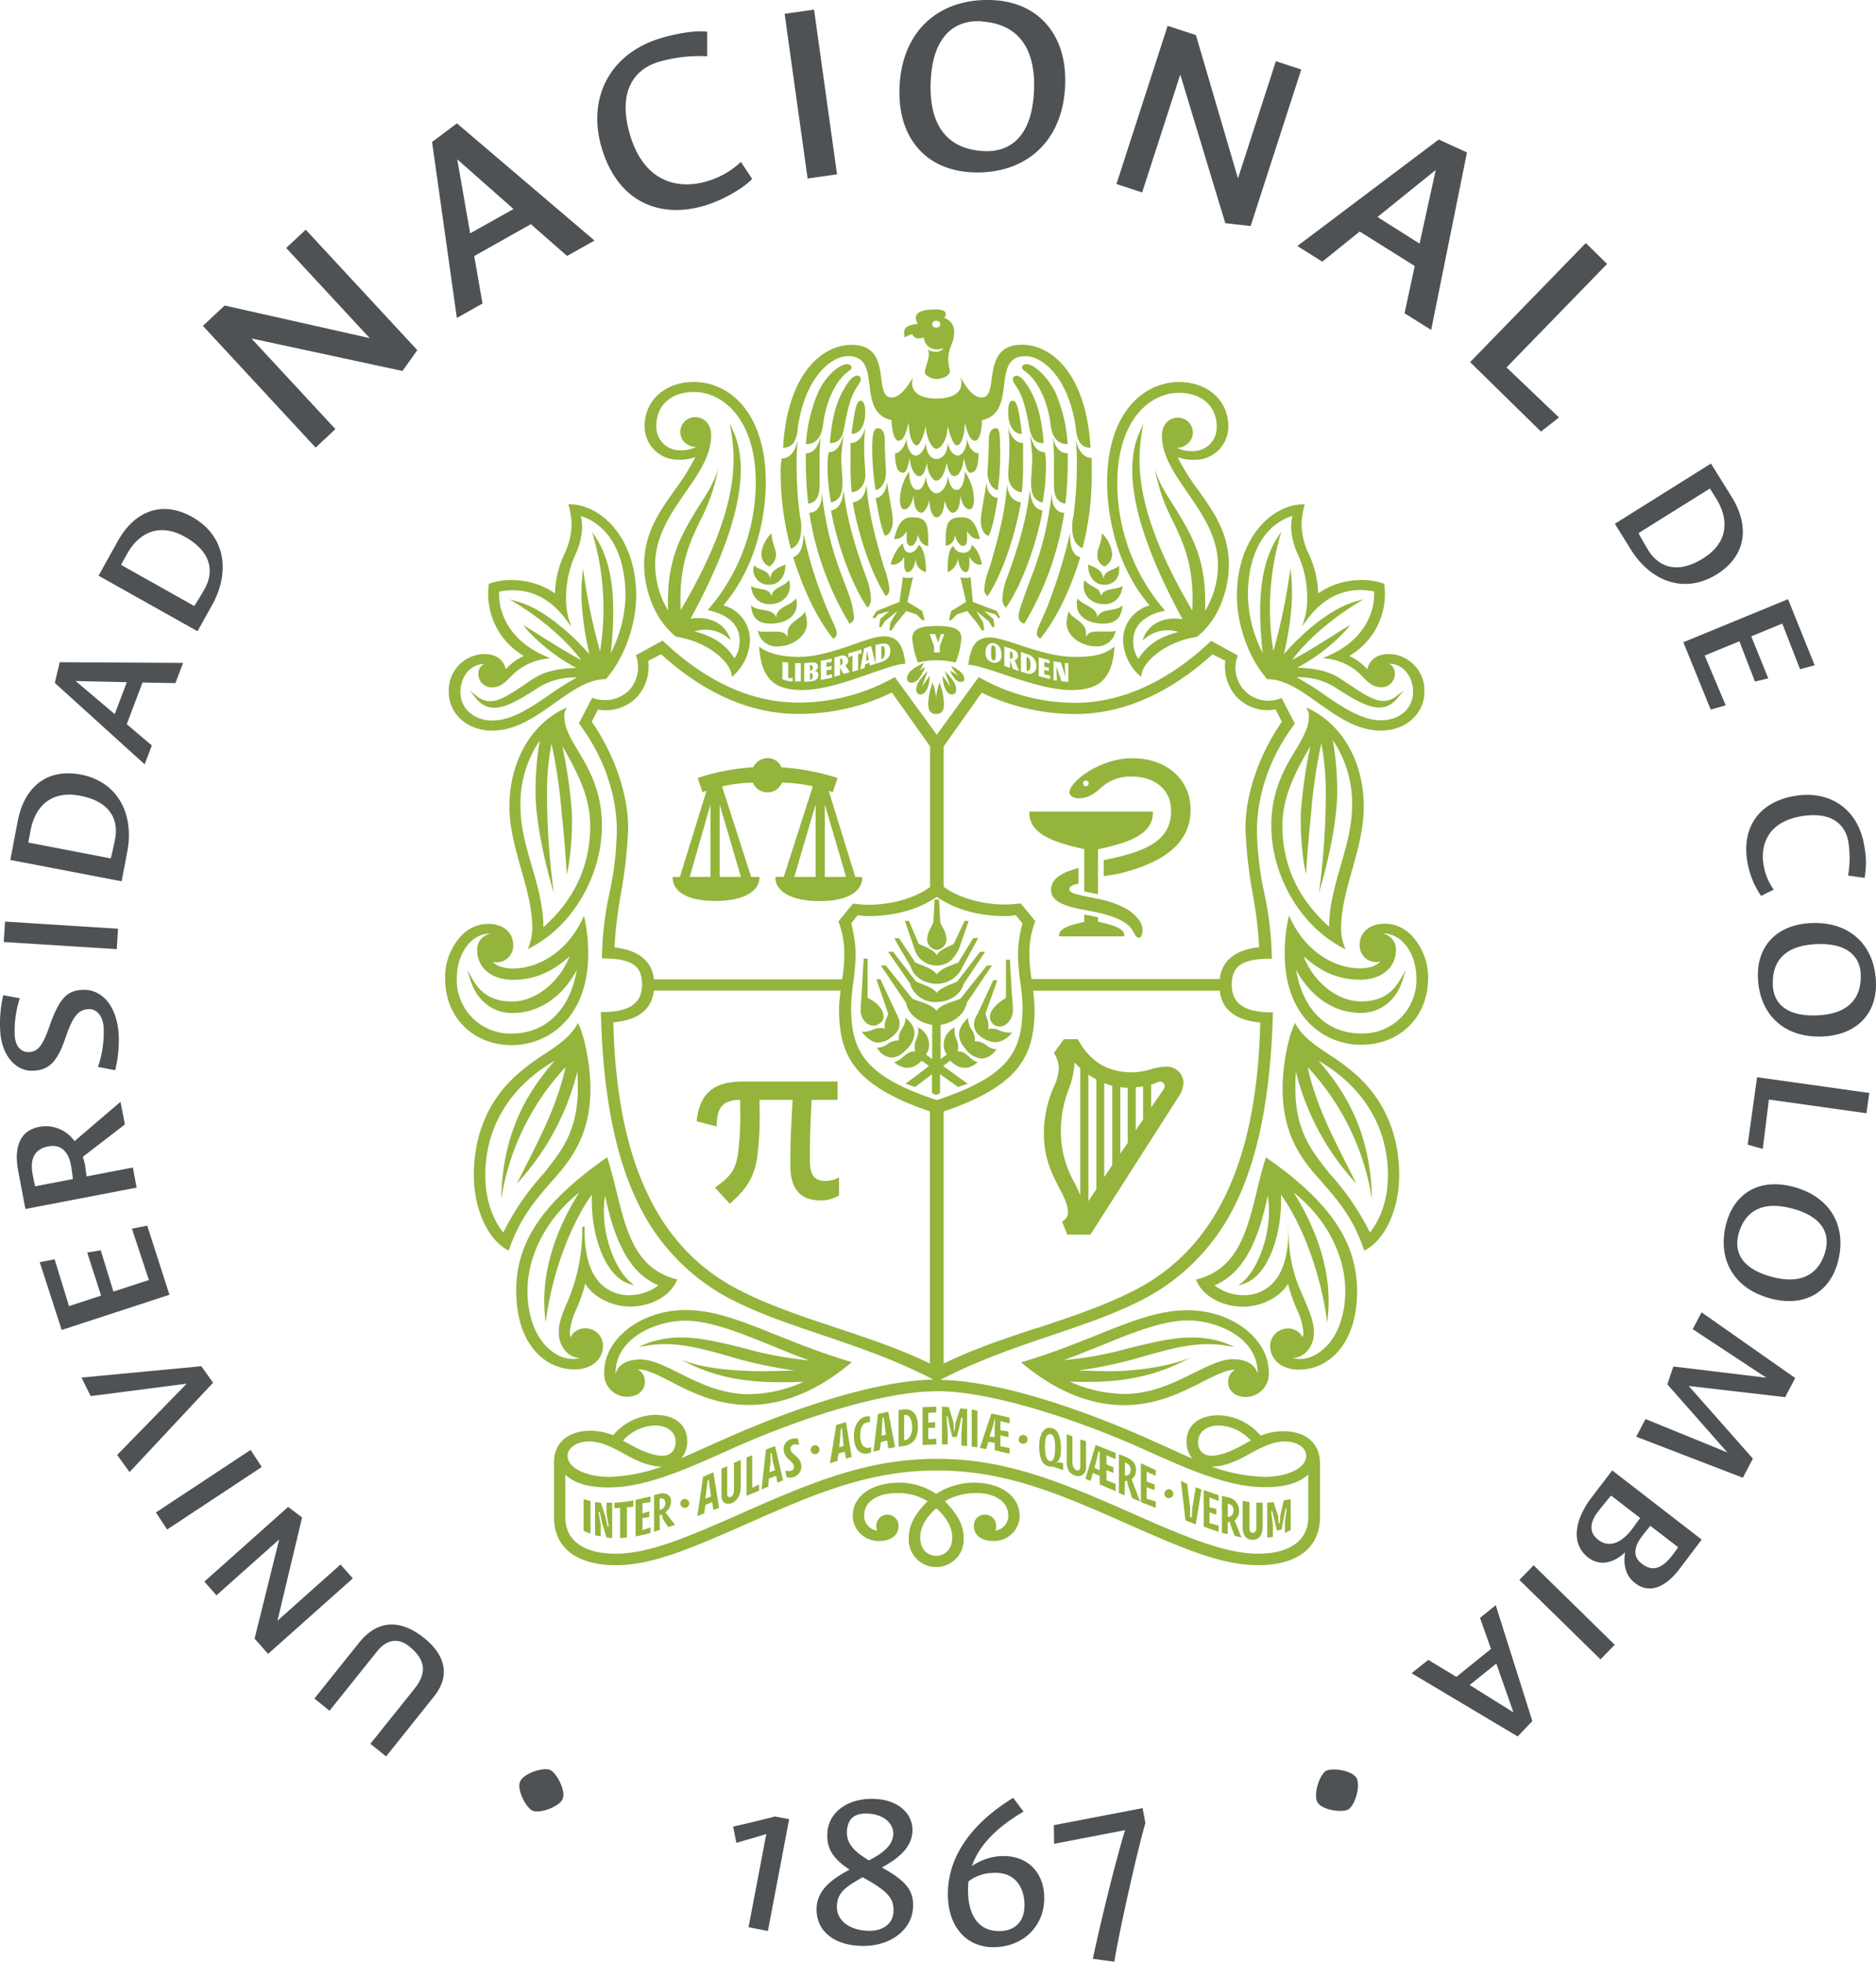 <?xml version="1.0" encoding="UTF-8" standalone="no"?>
<svg
   width="164.767"
   height="172.319"
   fill="none"
   version="1.1"
   id="svg62"
   sodipodi:docname="coat_of_arms_light_green_2d9859ef66.svg"
   inkscape:export-filename="/home/acs98/Documents/Uniandes/BCEM/Website/BCEM-UniAndes.github.io/assets/img/collabpic/coat_of_arms_light_green_2d9859ef66.png"
   inkscape:export-xdpi="300"
   inkscape:export-ydpi="300"
   inkscape:version="1.1.2 (0a00cf5339, 2022-02-04)"
   xmlns:inkscape="http://www.inkscape.org/namespaces/inkscape"
   xmlns:sodipodi="http://sodipodi.sourceforge.net/DTD/sodipodi-0.dtd"
   xmlns="http://www.w3.org/2000/svg"
   xmlns:svg="http://www.w3.org/2000/svg">
  <defs
     id="defs66" />
  <sodipodi:namedview
     id="namedview64"
     pagecolor="#ffffff"
     bordercolor="#666666"
     borderopacity="1.0"
     inkscape:pageshadow="2"
     inkscape:pageopacity="0.0"
     inkscape:pagecheckerboard="0"
     showgrid="false"
     fit-margin-top="0"
     fit-margin-left="0"
     fit-margin-right="0"
     fit-margin-bottom="0"
     inkscape:zoom="3.5791855"
     inkscape:cx="79.906448"
     inkscape:cy="86.75158"
     inkscape:window-width="1844"
     inkscape:window-height="1009"
     inkscape:window-x="0"
     inkscape:window-y="0"
     inkscape:window-maximized="1"
     inkscape:current-layer="svg62" />
  <path
     fill="#4e5254"
     d="m 46.731,159.035 c -0.557,-0.293 -1.395,-1.891 -1.025,-2.596 0.37,-0.706 2.097,-1.24 2.654,-0.943 0.558,0.296 1.392,1.89 1.033,2.576 -0.358,0.686 -2.07,1.279 -2.662,0.963 z m -12.82,-4.744 -1.38,-1.111 3.87,-4.833 c 1.197,-1.497 0.885,-2.639 -0.475,-3.738 -0.87,-0.702 -1.91,-0.679 -2.81,0.452 l -4.175,5.215 -1.329,-1.072 3.933,-4.915 c 1.56,-1.949 3.55,-2.132 5.722,-0.39 1.867,1.509 2.292,3.321 0.854,5.118 z m -7.379,-20.994 -2.163,9.071 5.539,-4.939 1.08,1.22 -7.442,6.63 -1.185,-1.34 2.16,-8.712 -5.512,4.911 -1.06,-1.204 7.36,-6.564 z m -4.521,-5.932 0.978,1.5 -8.31,5.493 -0.983,-1.501 z m -10.634,1.948 -1.087,-1.508 6.108,-6.26 -8.435,1.091 -0.807,-1.629 10.528,-0.994 1.03,1.446 z m -5.959,-12.485 -1.926,-5.956 1.306,-0.253 c 0.417,1.364 0.842,2.748 1.263,4.112 l 2.818,-0.92 -1.22,-3.784 1.192,-0.195 1.107,3.625 3.119,-1.018 -1.49,-4.506 1.346,-0.268 1.949,6.072 -9.465,3.091 z m 2.198,-13.49 4.05,-0.78 0.335,1.766 -9.768,1.879 -0.64,-3.368 c -0.39,-2.128 0.2,-3.531 1.833,-3.843 a 3.065,3.065 0 0 1 3.118,1.251 l 4.038,-3.457 0.39,1.984 -3.7,2.853 c 0.092,0.264 0.164,0.533 0.22,0.807 0.015,0.222 0.058,0.565 0.124,0.908 z m -3.356,-2.639 c -1.17,0.222 -1.668,1.006 -1.388,2.491 0.07,0.358 0.137,0.701 0.214,1.017 l 3.314,-0.635 a 13.364,13.364 0 0 0 -0.191,-1.314 c -0.18,-0.951 -0.772,-1.785 -1.95,-1.559 z m -1.368,-6.642 c -1.56,0.058 -2.795,-1.427 -2.877,-3.586 a 10.81,10.81 0 0 1 0.273,-3.052 l 1.45,0.273 a 9.35,9.35 0 0 0 -0.448,3.2 c 0.035,0.916 0.483,1.559 1.274,1.524 0.791,-0.035 1.216,-0.639 1.785,-2.272 0.897,-2.585 1.63,-3.142 2.924,-3.193 1.766,-0.066 3.063,1.54 3.16,4.105 0.027,0.994 -0.08,1.988 -0.315,2.954 l -1.512,-0.292 a 9.39,9.39 0 0 0 0.499,-3.426 c -0.032,-0.877 -0.51,-1.676 -1.298,-1.645 -0.854,0.031 -1.364,0.499 -2.004,2.381 -0.713,2.094 -1.372,2.971 -2.912,3.029 z m -2.449,-13.104 -0.113,1.793 9.924,0.628 0.113,-1.793 -9.923,-0.628 z m 1.116,-8.825 c 0.573,-3.025 2.6,-4.65 5.53,-4.089 3.29,0.631 4.71,3.508 4.09,6.77 l -0.495,2.604 -9.776,-1.874 0.65,-3.411 z m 8.162,3.274 c 0.125,-0.433 0.273,-1.11 0.39,-1.711 0.296,-1.56 -0.312,-3.263 -3.064,-3.789 -2.592,-0.499 -3.972,0.982 -4.358,3.025 l -0.206,1.084 z m 2.798,-15.447 -1.387,3.66 2.202,1.867 -0.628,1.66 -7.893,-7.152 0.433,-1.82 10.832,0.062 -0.67,1.773 z m -5.878,-0.133 3.434,2.908 1.064,-2.803 z m 3.703,-12.286 c 1.497,-2.69 3.93,-3.59 6.533,-2.124 2.927,1.641 3.372,4.818 1.758,7.722 l -1.29,2.315 -8.689,-4.88 z m 6.72,5.699 c 0.254,-0.39 0.608,-0.97 0.908,-1.505 0.78,-1.387 0.725,-3.192 -1.719,-4.568 -2.303,-1.294 -4.077,-0.323 -5.09,1.493 l -0.534,0.963 z m 18.285,-20.647 -13.268,-2.858 7.379,7.964 -1.739,1.625 -9.9,-10.692 1.91,-1.789 12.742,2.865 -7.336,-7.92 1.715,-1.606 9.8,10.582 z m 11.277,-12.895 -4.974,2.799 0.725,4.17 -2.253,1.268 -2.175,-15.456 2.183,-1.637 12.083,10.295 -2.409,1.352 -3.18,-2.79 z m -6.467,-5.698 1.134,6.505 3.809,-2.14 z m 25.905,1.727 c -0.853,0.877 -2.603,1.867 -4.166,2.338 -4.007,1.197 -7.656,-0.355 -9.051,-5.067 -1.294,-4.37 0.701,-8.295 5.192,-9.64 1.734,-0.518 3.325,-0.682 4.073,-0.565 v 2.152 a 13.092,13.092 0 0 0 -4.249,0.491 c -1.992,0.596 -3.71,2.417 -2.526,6.42 1.252,4.225 4.288,4.806 6.748,4.077 a 7.406,7.406 0 0 0 2.99,-1.703 l 0.99,1.497 z m 7.453,-0.406 -2.584,0.367 -2.02,-14.47 2.585,-0.366 2.019,14.47 z m 11.675,-0.19 c -3.898,-0.25 -6.467,-3.072 -6.175,-7.719 0.316,-4.97 3.758,-7.678 8.35,-7.386 3.898,0.25 6.466,3.118 6.17,7.745 -0.312,4.942 -3.754,7.651 -8.345,7.36 z m 1.017,-13.254 c -2.28,-0.144 -4.21,1.197 -4.451,5.01 -0.273,4.345 1.629,6.2 4.564,6.388 2.308,0.148 4.237,-1.17 4.479,-5.036 0.273,-4.3 -1.645,-6.159 -4.592,-6.346 z m 21.407,17.732 -3.953,-13.054 -3.348,10.353 -2.257,-0.737 4.495,-13.896 2.482,0.81 3.696,12.59 3.328,-10.293 2.23,0.729 -4.447,13.751 z m 16.64,3.765 -4.833,-3.032 -3.286,2.65 -2.191,-1.376 12.419,-9.355 2.479,1.135 -3.146,15.591 -2.339,-1.466 z m 1.844,-8.435 -5.118,4.128 3.699,2.339 z m 13.182,6.416 1.867,1.836 -8.832,9.09 4.607,4.397 -1.583,1.24 -6.221,-6.105 z m 12.817,22.312 c 1.621,2.615 1.235,5.192 -1.298,6.778 -2.842,1.781 -5.824,0.643 -7.574,-2.179 l -1.395,-2.249 8.439,-5.293 z m -8.186,3.169 c 0.199,0.39 0.55,1.005 0.869,1.524 0.838,1.348 2.433,2.179 4.81,0.69 2.238,-1.404 2.249,-3.43 1.17,-5.2 l -0.581,-0.932 z m 13.128,5.804 2.339,5.804 -1.283,0.35 -1.559,-4.01 -2.728,1.122 1.496,3.688 -1.169,0.284 -1.368,-3.54 -3.048,1.252 1.847,4.377 -1.321,0.367 -2.401,-5.913 z m -2.362,26.065 a 7.52,7.52 0 0 1 -1.22,-3.044 c -0.468,-2.842 0.896,-5.196 4.202,-5.746 3.067,-0.51 5.546,1.17 6.072,4.37 0.187,0.933 0.197,1.893 0.032,2.83 l -1.45,-0.195 c 0.17,-0.973 0.179,-1.967 0.027,-2.943 -0.23,-1.407 -1.314,-2.729 -4.12,-2.273 -2.966,0.491 -3.617,2.526 -3.333,4.257 0.124,0.789 0.43,1.539 0.893,2.19 z m -0.285,7.016 c -0.035,-2.694 1.75,-4.596 4.915,-4.635 3.392,-0.046 5.411,2.175 5.457,5.336 0.036,2.694 -1.765,4.596 -4.934,4.639 -3.38,0.035 -5.395,-2.187 -5.438,-5.34 z m 9.036,0 c 0,-1.559 -1.03,-2.822 -3.629,-2.787 -2.963,0.035 -4.124,1.438 -4.097,3.461 0,1.591 1.009,2.842 3.648,2.811 2.947,-0.043 4.105,-1.466 4.078,-3.485 z m 0.748,10.294 -0.25,1.782 -8.567,-1.205 -0.538,4.335 -1.325,-0.375 0.826,-5.921 z m -12.504,11.269 c 0.779,-2.585 3.028,-3.867 6.065,-2.959 3.251,0.971 4.521,3.695 3.625,6.728 -0.78,2.584 -3.048,3.859 -6.085,2.951 -3.235,-0.963 -4.506,-3.688 -3.605,-6.72 z m 8.626,2.705 c 0.448,-1.505 -0.148,-3.006 -2.639,-3.75 -2.842,-0.85 -4.366,0.144 -4.939,2.081 -0.452,1.528 0.125,3.021 2.655,3.777 2.822,0.842 4.35,-0.171 4.923,-2.108 z m -5.165,11.039 -6.467,-4.264 0.776,-1.482 8.228,5.773 -0.884,1.68 -8.467,-0.982 5.633,6.381 -0.881,1.68 -9.367,-3.606 0.819,-1.551 7.187,2.935 -5.269,-5.98 0.039,-0.074 -0.016,-0.007 0.503,-1.489 z m -5.675,14.219 -1.949,2.577 c -1.322,1.73 -2.729,2.167 -3.898,1.247 -0.889,-0.682 -1.052,-1.707 -0.881,-2.705 -0.822,0.78 -2.077,1.353 -3.255,0.448 -1.415,-1.091 -1.337,-3.118 0.355,-5.328 l 1.766,-2.315 z m -9.086,0.02 c 0.916,0.705 1.984,0.343 2.947,-0.916 0.21,-0.277 0.475,-0.663 0.736,-1.002 l -2.561,-1.972 c -0.35,0.425 -0.779,0.947 -1.169,1.446 -0.627,0.842 -0.857,1.746 0.047,2.444 z m 3.835,2.105 c 0.838,0.647 1.669,0.565 2.694,-0.78 0.121,-0.16 0.319,-0.421 0.487,-0.674 l -2.448,-1.887 c -0.222,0.293 -0.471,0.589 -0.659,0.83 -0.947,1.232 -0.764,1.977 -0.074,2.511 z m -10.762,1.418 1.251,-1.286 7.122,6.981 -1.248,1.286 z m -5.531,8.517 3.036,-2.455 -0.962,-2.729 1.38,-1.115 3.215,10.182 -1.286,1.352 -9.32,-5.558 1.47,-1.17 z m 5.009,3.119 -1.505,-4.288 -2.338,1.883 z m -14.535,8.54 c -0.566,0.284 -2.339,0.031 -2.694,-0.678 -0.355,-0.71 0.222,-2.437 0.78,-2.729 0.557,-0.292 2.338,-0.031 2.685,0.667 0.347,0.697 -0.175,2.444 -0.771,2.74 z m -52.645,10.329 1.559,-8.185 c -0.858,0.272 -1.883,0.553 -2.627,0.779 l -0.285,-1.426 c 1.037,-0.238 2.573,-0.605 3.684,-0.893 l 1.235,0.238 -1.867,9.822 -1.7,-0.335 z m 5.979,-1.746 c 0.102,-1.606 1.423,-2.526 2.897,-3.309 -1.31,-0.862 -2.066,-1.747 -1.949,-3.275 0.109,-1.75 1.8,-3.095 4.311,-2.931 1.762,0.109 3.262,1.189 3.153,2.896 -0.082,1.306 -1.099,2.261 -2.678,3.119 2.16,1.2 2.838,2.061 2.729,3.589 -0.117,1.871 -2.008,3.47 -4.802,3.29 -2.257,-0.14 -3.77,-1.403 -3.66,-3.379 z m 6.744,0.452 c 0.074,-1.138 -0.332,-1.801 -2.709,-3.095 -1.333,0.78 -2.175,1.251 -2.253,2.452 -0.082,1.302 1.025,2.151 2.604,2.249 1.379,0.09 2.295,-0.589 2.358,-1.606 z m -2.152,-4.572 c 1.244,-0.636 2.078,-1.318 2.14,-2.277 0.051,-0.853 -0.686,-1.738 -2.183,-1.835 -1.255,-0.078 -1.82,0.475 -1.886,1.535 -0.043,0.916 0.382,1.657 1.929,2.577 z m 6.95,3.434 c -0.203,-3.259 1.629,-6.42 5.722,-8.93 l 0.908,1.208 c -2.37,1.399 -3.898,2.947 -4.537,4.787 a 4.972,4.972 0 0 1 2.448,-0.873 c 2.389,-0.152 3.789,1.375 3.898,3.391 0.152,2.381 -1.47,4.424 -4.144,4.595 -2.393,0.156 -4.124,-1.473 -4.295,-4.178 z m 6.708,0.245 c -0.086,-1.364 -0.842,-2.705 -2.787,-2.58 a 3.56,3.56 0 0 0 -2.128,0.748 c -0.04,0.408 -0.047,0.819 -0.024,1.228 0.113,1.813 0.955,3.251 2.963,3.118 1.395,-0.097 2.066,-1.091 1.976,-2.514 z m 6.011,4.966 c 0.506,-2.444 1.948,-8.482 2.833,-11.304 l -6.236,1.201 -0.024,-1.637 7.796,-1.497 0.246,1.306 c -0.667,2.245 -2.269,9.355 -2.729,12.181 z"
     id="path2" />
  <path
     fill="#94b43b"
     d="m 119.777,70.853 c 0,-3.862 -1.828,-7.148 -4.775,-8.575 l -0.269,-0.129 0.133,0.27 c 0.075,0.175 0.106,0.366 0.089,0.557 0,0.95 -0.549,1.863 -1.169,2.923 -0.947,1.56 -2.128,3.547 -2.128,6.626 0,4.421 2.584,8.833 6.279,10.735 l 0.242,0.125 -0.101,-0.253 a 4.472,4.472 0 0 1 -0.293,-1.559 c 0,-1.727 0.48,-3.419 0.987,-5.208 0.506,-1.79 1.005,-3.645 1.005,-5.512 z m -4.677,-5.336 a 40.697,40.697 0 0 0 -0.85,5.937 25.207,25.207 0 0 0 0.304,4.591 l 0.152,0.76 0.051,-0.78 c 0.101,-1.601 0.257,-3.207 0.39,-4.564 a 47.56,47.56 0 0 1 0.904,-6.17 c 0.263,1.414 0.393,2.85 0.39,4.288 0,2.966 -0.201,5.929 -0.605,8.867 0.994,-3.313 1.61,-6.708 1.61,-8.867 a 26.344,26.344 0 0 0 -0.39,-4.572 9.854,9.854 0 0 1 1.692,5.827 c 0,1.773 -0.507,3.508 -0.998,5.215 -0.491,1.707 -1.017,3.508 -1.013,5.352 -2.729,-2.424 -4.109,-5.418 -4.109,-8.91 0.024,-2.273 0.881,-4.257 2.476,-6.974 z m -16.461,-9.269 a 4.377,4.377 0 0 0 1.442,3.087 l 0.141,0.12 0.027,-0.179 c 0.195,-1.255 2.226,-2.927 4.837,-3.329 h 0.024 l 0.023,-0.019 c 1.949,-1.505 2.799,-4.249 2.799,-6.303 0,-2.795 -1.357,-4.7 -2.67,-6.54 -0.697,-0.92 -1.312,-1.9 -1.836,-2.928 0.461,0.171 0.951,0.25 1.442,0.234 a 2.922,2.922 0 0 0 3.013,-2.966 c 0,-2.242 -1.816,-3.867 -4.319,-3.867 -3.149,0 -6.326,2.729 -6.326,8.837 0,1.52 0.273,6.75 3.734,10.789 a 3.144,3.144 0 0 0 -2.331,3.064 z m 5.718,-17.307 a 1.304,1.304 0 0 0 -0.167,-2.029 1.305,1.305 0 0 0 -0.733,-0.224 c -0.826,0 -1.407,0.659 -1.407,1.606 0,1.719 1.087,3.294 2.233,4.962 1.322,1.918 2.69,3.898 2.69,6.385 a 7.777,7.777 0 0 1 -1.138,4.03 c 0.179,-4.354 -1.099,-6.505 -2.339,-8.575 -0.686,-1.17 -1.594,-2.304 -2.05,-3.863 0.285,1.577 0.811,3.1 1.559,4.518 0.939,1.976 1.914,4.018 1.715,7.881 -4.872,-8.248 -4.931,-12.672 -4.436,-15.61 l 0.133,-0.78 -0.328,0.725 c -1.559,3.45 -0.284,8.965 3.77,16.421 -1.56,-0.23 -2.826,0.32 -3.364,1.501 l -0.176,0.39 0.328,-0.257 a 3.077,3.077 0 0 1 2.861,-0.507 c -1.922,0.483 -2.826,1.298 -3.532,2.362 a 2.73,2.73 0 0 1 -0.444,-1.583 c 0,-1.305 0.935,-2.233 2.631,-2.611 l 0.164,-0.04 -0.106,-0.124 a 17.129,17.129 0 0 1 -4.092,-11.081 c 0,-5.458 2.806,-7.929 5.418,-7.929 2.011,0 3.313,1.17 3.313,2.959 a 2.073,2.073 0 0 1 -2.008,2.16 3.031,3.031 0 0 1 -1.496,-0.293 1.51,1.51 0 0 0 1.001,-0.394 z m 6.943,20.721 h 0.043 c 1.496,0 2.911,1.006 4.412,2.074 1.692,1.2 3.442,2.444 5.527,2.444 2.175,0 3.82,-1.47 3.82,-3.415 a 3.194,3.194 0 0 0 -0.863,-2.313 3.185,3.185 0 0 0 -2.255,-1.004 c -1.018,0 -1.735,0.519 -1.887,1.341 a 4.99,4.99 0 0 0 -1.594,-1.17 6.296,6.296 0 0 0 3.079,-6.275 v -0.05 l -0.047,-0.024 a 5.639,5.639 0 0 0 -2.151,-0.312 6.582,6.582 0 0 0 -3.613,1.17 8.635,8.635 0 0 0 -0.815,-3.446 6.152,6.152 0 0 1 -0.639,-2.577 6.63,6.63 0 0 1 0.245,-1.68 l 0.035,-0.128 h -0.136 c -2.861,0.054 -5.824,3.075 -5.824,8.033 0,2.593 1.061,5.524 2.639,7.297 z m 1.832,-14.211 0.097,-0.035 c 0.086,-0.028 0.191,-0.067 0.281,-0.09 -0.074,0.34 -0.111,0.686 -0.109,1.033 0.041,0.822 0.245,1.627 0.6,2.37 a 8.904,8.904 0 0 1 0.803,3.601 6.567,6.567 0 0 1 -0.242,2.078 l -0.206,0.624 0.389,-0.53 c 1.287,-1.774 2.881,-2.67 4.736,-2.67 0.407,-0.004 0.812,0.04 1.209,0.132 0.085,1.894 -0.959,4.362 -4.159,5.695 l -0.336,0.14 0.359,0.055 a 5.083,5.083 0 0 1 3.188,1.656 c 0.46,0.46 0.858,0.854 1.56,0.854 a 1.165,1.165 0 0 0 0.865,-0.34 1.172,1.172 0 0 0 0.343,-0.865 0.976,0.976 0 0 0 -0.331,-0.744 1.064,1.064 0 0 0 -0.156,-0.11 c 1.309,0 2.089,1.256 2.089,2.46 0,1.454 -1.169,2.507 -2.81,2.507 -1.704,0 -3.372,-1.142 -4.986,-2.245 a 23.414,23.414 0 0 0 -2.444,-1.536 6.06,6.06 0 0 1 3.259,0.807 l 0.226,0.144 c 2.152,1.372 4.015,2.56 5.379,0.889 l 0.546,-0.667 -0.686,0.522 c -1.17,0.885 -2.339,0.121 -4.062,-1.033 -0.331,-0.218 -0.674,-0.448 -1.041,-0.678 -1.103,-0.69 -2.701,-0.799 -3.566,-0.818 a 16.397,16.397 0 0 0 4.288,-3.298 l 0.389,-0.475 -0.53,0.323 c -0.39,0.234 -0.779,0.483 -1.169,0.733 -1.099,0.69 -2.234,1.4 -3.415,2.03 1.216,-1.66 3.341,-3.527 5.652,-4.95 l 0.628,-0.39 -0.71,0.203 c -2.198,0.62 -4.638,2.729 -6.295,4.627 0.339,-1.419 0.881,-4.206 0.655,-6.697 l -0.078,-0.85 -0.125,0.843 a 52.396,52.396 0 0 1 -1.379,6.439 23.256,23.256 0 0 1 0.522,-9.862 l 0.171,-0.627 -0.354,0.545 c -1.396,2.164 -1.805,5.383 -1.275,10.108 a 11.499,11.499 0 0 1 -1.298,-5.032 c -0.016,-3.446 1.279,-5.957 3.528,-6.876 z m -33.062,14.512 c 0.389,0 0.729,-0.347 1.048,-1.065 l 0.14,-0.32 -0.292,0.196 c -0.086,0.058 -0.14,0.09 -0.187,0.117 0.089,-0.123 0.168,-0.254 0.234,-0.39 l 0.136,-0.273 -0.273,0.136 c -0.849,0.425 -1.212,0.78 -1.212,1.248 a 0.357,0.357 0 0 0 0.255,0.34 c 0.049,0.014 0.1,0.018 0.151,0.01 z"
     id="path4" />
  <path
     fill="#94b43b"
     d="m 123.901,82.095 a 3.252,3.252 0 0 0 -2.42,-0.952 c -1.252,0.051 -2.059,0.78 -2.059,1.86 a 1.44,1.44 0 0 0 0.388,1.049 1.453,1.453 0 0 0 1.02,0.459 1.64,1.64 0 0 0 0.389,-0.043 c -0.463,0.527 -1.348,0.593 -1.75,0.593 -2.498,0 -4.903,-1.711 -6.131,-4.362 l -0.129,-0.273 -0.066,0.296 a 14.46,14.46 0 0 0 -0.304,3.119 c 0,2.459 0.713,4.514 2.062,5.944 a 6.336,6.336 0 0 0 4.677,1.988 c 3.376,0 5.847,-2.448 5.847,-5.823 a 5.332,5.332 0 0 0 -1.524,-3.855 z m -4.373,6.883 c 1.699,0 3.118,-1.103 3.66,-2.88 l 0.28,-0.897 -0.467,0.815 c -0.78,1.352 -1.844,1.949 -3.473,1.949 -2.051,0 -4.155,-1.68 -5.04,-3.968 1.239,1.103 2.728,2.062 4.989,2.062 1.832,0 3.118,-1.053 3.118,-2.561 a 1.4,1.4 0 0 0 -1.216,-1.501 h 0.113 c 1.63,0 2.908,1.742 2.908,3.964 a 4.701,4.701 0 0 1 -1.384,3.451 4.703,4.703 0 0 1 -3.457,1.371 c -3.021,0 -5.134,-2.082 -5.734,-5.609 1.31,2.428 3.356,3.804 5.703,3.804 z m -41.255,2.14 c 1.033,-0.744 0.779,-1.5 0.433,-2.136 l -1.384,-2.97 h -0.355 l 1.041,3.021 c -0.036,0.133 -0.08,0.263 -0.133,0.39 -0.152,0.284 -0.207,0.61 -0.156,0.928 a 1.626,1.626 0 0 0 -1.11,0.12 2.176,2.176 0 0 1 -0.706,0.164 h -0.226 l 0.148,0.172 c 0.452,0.514 0.873,0.779 1.325,0.779 a 1.946,1.946 0 0 0 1.123,-0.468 z"
     id="path6" />
  <path
     fill="#94b43b"
     d="m 76.176,89.926 c 0.156,0.107 0.34,0.166 0.53,0.167 a 0.857,0.857 0 0 0 0.339,-0.07 c 0.269,-0.136 0.557,-0.312 0.557,-0.694 0,-0.779 -0.74,-1.372 -1.403,-1.672 v -3.449 h -0.351 v 0.097 c -0.101,1.805 -0.163,2.81 -0.202,3.411 -0.039,0.6 -0.051,0.806 -0.051,1.009 a 1.423,1.423 0 0 0 0.581,1.201 z m 6.104,-1.903 c 1.091,0 2.12,-0.686 2.338,-1.559 l 1.906,-2.857 h -0.444 l -2.023,2.631 -0.343,0.14 c -0.577,0.234 -1.169,0.476 -1.442,0.831 -0.242,-0.351 -0.838,-0.589 -1.415,-0.819 l -0.39,-0.152 -2.023,-2.631 h -0.444 l 1.906,2.756 a 2.315,2.315 0 0 0 2.374,1.66 z m -2.588,4.085 a 2.035,2.035 0 0 0 0.627,-1.43 1.638,1.638 0 0 0 -0.635,-1.127 l -0.168,-0.148 v 0.211 c -0.04,0.258 -0.134,0.505 -0.276,0.725 -0.22,0.303 -0.325,0.675 -0.297,1.048 -0.365,0.001 -0.721,0.12 -1.013,0.339 a 1.715,1.715 0 0 1 -0.721,0.297 h -0.203 l 0.121,0.163 a 1.521,1.521 0 0 0 1.115,0.706 h 0.05 c 0.449,0.015 0.916,-0.253 1.4,-0.784 z"
     id="path8" />
  <path
     fill="#94b43b"
     d="m 82.28,86.418 a 2.448,2.448 0 0 0 2.249,-1.466 l 1.384,-2.553 h -0.429 l -1.318,2.148 -0.389,0.152 c -0.581,0.23 -1.228,0.483 -1.509,0.896 -0.257,-0.409 -0.908,-0.662 -1.493,-0.889 -0.14,-0.054 -0.277,-0.105 -0.39,-0.159 l -1.418,-2.129 h -0.433 l 1.485,2.554 c 0.226,0.83 1.173,1.446 2.261,1.446 z m 20.128,7.277 c -0.452,0.02 -0.9,0.099 -1.333,0.234 a 6.067,6.067 0 0 1 -1.559,0.269 c -2.222,0 -3.714,-0.885 -4.829,-2.861 l -0.031,-0.051 h -1.217 l -0.873,1.201 0.035,0.058 c 0.251,0.407 0.386,0.875 0.39,1.353 a 4.398,4.398 0 0 1 -0.429,1.559 10.067,10.067 0 0 0 -0.877,4.159 c 0,2.14 0.741,3.566 1.337,4.712 0.414,0.799 0.78,1.493 0.78,2.214 a 0.933,0.933 0 0 1 -0.456,0.722 l -0.07,0.042 0.46,1.146 h 2.03 l 7.87,-12.305 c 0.181,-0.322 0.288,-0.68 0.312,-1.049 a 1.453,1.453 0 0 0 -0.476,-1.024 1.463,1.463 0 0 0 -1.064,-0.379 z m -2.011,1.731 v 2.907 l -0.647,0.955 v -3.784 c 0.217,-0.011 0.434,-0.037 0.647,-0.078 z m 0.706,-0.145 c 0.15,-0.044 0.297,-0.099 0.44,-0.163 0.114,-0.057 0.236,-0.096 0.363,-0.113 0.067,0 0.133,0.019 0.19,0.055 a 0.452,0.452 0 0 1 0.133,0.588 l -1.122,1.633 z m -2.058,0.273 v 4.838 l -0.651,0.955 v -5.847 c 0.215,0.033 0.433,0.051 0.651,0.054 z m -1.357,-0.171 v 6.965 l -0.702,1.053 v -8.256 l 0.145,0.051 c 0.182,0.073 0.368,0.136 0.557,0.187 z m -4.514,4.034 a 10.037,10.037 0 0 1 0.671,-3.683 c 0.302,-0.767 0.48,-1.576 0.53,-2.398 l 0.503,0.503 V 105.003 a 11.845,11.845 0 0 0 -0.519,-1.135 8.987,8.987 0 0 1 -1.185,-4.451 z m 3.119,-4.603 v 9.643 l -0.698,1.052 V 94.401 c 0.219,0.152 0.449,0.29 0.686,0.413 z"
     id="path10" />
  <path
     fill="#94b43b"
     d="m 82.28,83.443 a 0.96,0.96 0 0 0 0.853,-0.908 2.208,2.208 0 0 0 -0.312,-1.014 9.15,9.15 0 0 1 -0.241,-0.514 l -0.106,-1.984 h -0.389 l -0.106,1.984 c -0.085,0.199 -0.167,0.366 -0.237,0.514 a 2.16,2.16 0 0 0 -0.316,1.014 0.962,0.962 0 0 0 0.854,0.908 z"
     id="path12" />
  <path
     fill="#94b43b"
     d="m 82.28,84.811 c 1.072,0 1.586,-0.736 1.949,-1.473 l 0.849,-2.444 h -0.358 l -0.967,2.035 -0.28,0.128 c -0.449,0.207 -0.979,0.449 -1.197,0.85 -0.234,-0.425 -0.83,-0.67 -1.368,-0.893 l -0.215,-0.089 -0.861,-2.031 h -0.363 l 0.85,2.44 a 1.973,1.973 0 0 0 1.961,1.477 z"
     id="path14" />
  <path
     fill="#94b43b"
     d="m 85.102,92.814 c -0.297,-0.25 -0.628,-0.526 -0.998,-0.437 a 1.702,1.702 0 0 0 -0.117,-1.126 1.817,1.817 0 0 1 -0.152,-0.803 l 0.027,-0.207 -0.179,0.102 a 1.665,1.665 0 0 0 -0.78,1.224 1.377,1.377 0 0 0 0.261,1.06 l -0.553,0.413 v -3.017 c 1.002,-0.136 2.089,-0.834 2.304,-1.949 l 2.202,-3.255 h -0.441 l -2.338,2.928 -0.441,0.156 c -0.658,0.218 -1.391,0.463 -1.652,0.888 -0.265,-0.425 -0.998,-0.67 -1.657,-0.888 l -0.44,-0.156 -2.339,-2.928 h -0.445 l 2.207,3.255 c 0.218,1.127 1.302,1.824 2.303,1.949 v 3.017 l -0.549,-0.413 a 1.39,1.39 0 0 0 0.257,-1.06 1.67,1.67 0 0 0 -0.78,-1.224 l -0.179,-0.102 0.027,0.207 c 0.011,0.276 -0.041,0.55 -0.152,0.803 a 1.72,1.72 0 0 0 -0.117,1.13 c -0.389,-0.101 -0.779,0.215 -1.095,0.476 -0.165,0.164 -0.36,0.296 -0.573,0.39 l -0.187,0.062 0.156,0.117 c 0.78,0.569 1.508,0.491 2.28,-0.25 l 0.624,0.468 -2.054,1.559 0.838,0.277 1.485,-1.115 v 1.672 l 0.355,0.145 0.35,-0.145 v -1.676 l 1.591,1.119 0.838,-0.281 -2.156,-1.559 0.62,-0.468 c 0.78,0.749 1.508,0.827 2.28,0.25 l 0.164,-0.125 -0.195,-0.054 a 1.997,1.997 0 0 1 -0.6,-0.429 z"
     id="path16" />
  <path
     fill="#94b43b"
     d="m 112.699,125.72 a 5.417,5.417 0 0 0 -1.98,0.39 5.006,5.006 0 0 0 -3.691,-1.789 c -1.735,0 -2.815,0.884 -2.815,2.311 a 2.298,2.298 0 0 0 0.507,1.493 c -0.721,-0.312 -1.368,-0.604 -2.085,-0.932 -0.546,-0.249 -1.127,-0.51 -1.793,-0.807 -2.666,-1.196 -11.768,-5.067 -18.25,-5.176 3.329,-1.731 6.626,-2.849 9.815,-3.929 3.044,-1.029 5.917,-2 8.497,-3.415 a 18.427,18.427 0 0 0 7.57,-8.029 c 2.046,-4.128 3.118,-9.624 3.325,-16.804 v -0.105 h -0.106 c -2.393,0 -3.508,-0.78 -3.508,-2.405 0,-1.427 0.573,-2.308 3.415,-2.308 h 0.101 v -0.105 a 28.705,28.705 0 0 0 -0.659,-5.656 27.836,27.836 0 0 1 -0.647,-5.488 c 0,-1.844 0.429,-5.52 3.294,-9.355 l 0.039,-0.05 -1.169,-2.246 -0.086,0.031 a 2.892,2.892 0 0 1 -3.785,-3.69 l 0.024,-0.079 -2.339,-1.282 -0.055,0.05 c -3.734,3.532 -7.842,5.395 -11.877,5.395 a 17.173,17.173 0 0 1 -8.403,-2.218 l -0.078,-0.046 -3.684,5.067 -3.687,-5.067 -0.078,0.046 a 17.18,17.18 0 0 1 -8.385,2.195 c -4.092,0 -8.088,-1.813 -11.876,-5.395 l -0.055,-0.05 -2.339,1.282 0.024,0.078 a 3.02,3.02 0 0 1 -0.628,3.009 3.056,3.056 0 0 1 -3.157,0.682 l -0.082,-0.031 -1.17,2.245 0.04,0.05 c 2.865,3.856 3.293,7.531 3.293,9.356 a 28.104,28.104 0 0 1 -0.643,5.488 28.41,28.41 0 0 0 -0.662,5.656 v 0.105 h 0.1 c 2.843,0 3.415,0.881 3.415,2.308 0,1.641 -1.118,2.404 -3.508,2.404 h -0.105 v 0.106 c 0.191,7.18 1.279,12.676 3.325,16.803 a 18.447,18.447 0 0 0 7.574,8.034 c 2.576,1.411 5.457,2.382 8.493,3.411 3.192,1.079 6.49,2.198 9.819,3.929 -6.482,0.124 -15.592,3.979 -18.254,5.176 l -1.77,0.78 c -0.725,0.331 -1.38,0.627 -2.108,0.943 0.34,-0.422 0.519,-0.951 0.506,-1.493 0,-1.427 -1.08,-2.311 -2.814,-2.311 a 5.001,5.001 0 0 0 -3.691,1.789 5.506,5.506 0 0 0 -1.98,-0.39 c -1.984,0 -3.216,1.06 -3.216,2.764 v 4.825 c 0,2.678 1.98,4.218 5.426,4.218 3.118,0 6.295,-1.341 11.233,-3.508 6.073,-2.686 10.868,-4.81 16.98,-4.81 6.111,0 10.914,2.124 16.975,4.81 4.938,2.182 8.127,3.508 11.234,3.508 3.445,0 5.425,-1.54 5.425,-4.218 v -4.786 c -0.015,-1.704 -1.247,-2.764 -3.231,-2.764 z M 54.523,78.556 c 0.356,-1.918 0.572,-3.86 0.647,-5.808 0,-2.963 -1.193,-6.455 -3.196,-9.355 l 0.542,-1.064 a 3.817,3.817 0 0 0 3.38,-1.049 3.983,3.983 0 0 0 1.04,-3.227 l 1.13,-0.585 c 3.828,3.48 7.89,5.247 12.084,5.247 a 18.854,18.854 0 0 0 8.185,-1.88 l 3.349,4.725 v 12.36 c -1.31,0.963 -3.38,1.559 -5.422,1.559 a 10.522,10.522 0 0 1 -1.291,-0.097 h -0.058 l -1.278,1.559 0.023,0.059 c 0.352,0.933 0.521,1.926 0.495,2.923 a 14.557,14.557 0 0 1 -0.187,2.105 h -16.535 c -0.14,-1.587 -1.364,-2.577 -3.457,-2.799 0.082,-1.563 0.266,-3.119 0.55,-4.658 v -0.015 z m 53.097,-20.511 a 3.977,3.977 0 0 0 1.041,3.227 3.815,3.815 0 0 0 3.379,1.049 l 0.542,1.08 c -2.003,2.896 -3.196,6.384 -3.196,9.355 0.075,1.949 0.291,3.89 0.647,5.807 0.285,1.534 0.472,3.085 0.557,4.643 -2.093,0.222 -3.317,1.212 -3.457,2.798 H 90.598 a 14.544,14.544 0 0 1 -0.187,-2.104 7.715,7.715 0 0 1 0.495,-2.924 l 0.023,-0.058 -1.278,-1.559 h -0.055 c -0.429,0.058 -0.861,0.091 -1.294,0.097 -2.042,0 -4.112,-0.592 -5.422,-1.559 v -12.33 l 3.345,-4.723 a 18.884,18.884 0 0 0 8.185,1.879 c 4.175,0 8.236,-1.766 12.084,-5.247 z M 91.019,116.669 c -2.767,0.916 -5.628,1.863 -8.139,3.118 V 97.636 c 6.709,-2.284 7.983,-4.931 7.983,-9.008 a 11.368,11.368 0 0 0 -0.109,-1.392 c 0,-0.074 0,-0.148 -0.027,-0.214 h 16.406 c 0.113,1.169 0.834,2.553 3.555,2.802 -0.277,11.799 -3.676,19.377 -10.388,23.162 -2.768,1.543 -6.077,2.638 -9.281,3.699 z m -1.805,-36.281 0.585,0.717 -0.035,0.16 c -0.223,0.858 -0.344,1.74 -0.359,2.627 0.024,0.817 0.095,1.631 0.215,2.44 0.102,0.688 0.164,1.382 0.187,2.077 0,3.898 -1.127,6.116 -7.527,8.225 -6.404,-2.105 -7.531,-4.331 -7.531,-8.225 a 18.3,18.3 0 0 1 0.191,-2.077 c 0.118,-0.809 0.189,-1.623 0.211,-2.44 a 11.193,11.193 0 0 0 -0.355,-2.627 l -0.039,-0.16 0.585,-0.717 h 0.054 c 0.249,0.052 0.502,0.08 0.757,0.085 2.436,0 4.443,-0.553 6.127,-1.687 1.684,1.134 3.687,1.687 6.124,1.687 a 4.35,4.35 0 0 0 0.779,-0.085 z m -31.79,6.626 h 16.405 l -0.023,0.211 a 10.68,10.68 0 0 0 -0.113,1.395 c 0,4.077 1.275,6.724 7.983,9.008 V 119.78 c -2.51,-1.24 -5.371,-2.187 -8.139,-3.119 -3.2,-1.06 -6.51,-2.155 -9.28,-3.699 -6.713,-3.785 -10.112,-11.362 -10.389,-23.161 2.721,-0.226 3.442,-1.614 3.555,-2.779 v -0.008 z m -3.961,42.717 c -1.773,0 -3.613,-0.694 -3.613,-1.856 0,-0.608 0.67,-1.255 1.906,-1.255 0.95,0 1.949,0.456 3.165,1.142 0.924,0.519 2.07,1.065 3.208,1.068 a 15.121,15.121 0 0 1 -4.666,0.909 z m 1.259,-3.193 a 3.952,3.952 0 0 1 2.806,-1.321 c 1.065,0 1.81,0.577 1.81,1.403 0,0.827 -0.445,1.252 -1.17,1.252 -1.076,0.007 -2.429,-0.745 -3.446,-1.326 z m 27.558,-4.334 c 5.067,0 12.953,2.752 18.18,5.11 4.287,1.949 7.581,3.321 10.633,3.321 2.175,0 3.173,-0.538 3.812,-1.119 v 3.754 c 0,2.039 -1.61,3.208 -4.416,3.208 -2.807,0 -6.131,-1.368 -10.852,-3.453 -6.626,-2.947 -11.397,-4.877 -17.357,-4.877 -5.96,0 -10.747,1.93 -17.361,4.877 -4.865,2.151 -8.022,3.453 -10.852,3.453 -2.83,0 -4.416,-1.169 -4.416,-3.208 v -3.73 c 0.64,0.581 1.64,1.119 3.812,1.119 3.056,0 6.334,-1.376 10.633,-3.321 5.231,-2.374 13.128,-5.126 18.184,-5.126 z m 24.167,6.626 c 1.138,0 2.284,-0.549 3.208,-1.068 1.212,-0.686 2.214,-1.142 3.165,-1.142 1.235,0 1.906,0.647 1.906,1.255 0,1.17 -1.84,1.856 -3.613,1.856 a 15.115,15.115 0 0 1 -4.686,-0.893 z m -1.209,-2.21 c 0,-0.826 0.745,-1.403 1.809,-1.403 a 3.957,3.957 0 0 1 2.807,1.321 c -1.018,0.581 -2.37,1.334 -3.462,1.334 -0.729,0.007 -1.173,-0.472 -1.173,-1.228 z"
     id="path18" />
  <path
     fill="#94b43b"
     d="m 107.865,121.405 c 0,0.779 0.644,1.306 1.56,1.306 a 2.027,2.027 0 0 0 1.474,-0.643 2.014,2.014 0 0 0 0.537,-1.517 c 0,-2.966 -3.267,-5.457 -7.133,-5.457 -2.538,0 -4.912,0.955 -7.917,2.16 -1.871,0.752 -3.991,1.606 -6.517,2.362 l -0.183,0.054 0.148,0.125 c 2.915,2.413 5.909,3.637 8.899,3.637 2.845,0 5.09,-1.142 6.895,-2.054 1.146,-0.585 2.089,-1.061 2.849,-1.065 a 1.203,1.203 0 0 0 -0.612,1.092 z m -3.301,-2.152 c -1.949,0.823 -4.989,1.197 -6.989,1.197 -0.448,0 -1.82,-0.023 -2.884,-0.062 a 37.676,37.676 0 0 0 5.846,-1.271 c 2.511,-0.702 4.678,-1.306 7.083,-0.924 l 0.811,0.129 -0.753,-0.324 a 8.713,8.713 0 0 0 -3.052,-0.51 c -1.652,0 -3.508,0.459 -5.5,0.947 -1.865,0.521 -3.774,0.87 -5.702,1.044 0.963,-0.335 2.007,-0.779 3.118,-1.216 2.729,-1.118 5.539,-2.276 7.796,-2.276 2.471,0 6.123,1.465 6.123,4.615 v 0.051 c -0.272,-0.835 -1.009,-1.256 -2.206,-1.256 -0.955,0 -2.054,0.546 -3.329,1.17 -1.769,0.881 -3.773,1.879 -6.158,1.879 a 11.916,11.916 0 0 1 -4.818,-1.084 c 3.216,0.109 6.786,0.004 10.626,-2.124 z M 86.645,91.828 a 1.527,1.527 0 0 0 -1.033,-0.359 1.552,1.552 0 0 0 -0.284,-1.041 1.952,1.952 0 0 1 -0.289,-0.779 v -0.246 l -0.171,0.176 c -0.842,0.838 -0.842,1.707 0,2.646 a 1.905,1.905 0 0 0 1.364,0.76 1.6,1.6 0 0 0 1.17,-0.662 l 0.144,-0.168 h -0.222 a 1.614,1.614 0 0 1 -0.679,-0.327 z"
     id="path20" />
  <path
     fill="#94b43b"
     d="m 111.303,101.744 -0.113,-0.078 -0.043,0.129 c -0.312,0.951 -0.557,1.949 -0.779,2.915 -0.854,3.465 -1.661,6.736 -5.212,7.663 l -0.113,0.028 0.047,0.109 c 0.67,1.559 2.573,2.272 4.062,2.272 1.656,0 3.27,-0.83 3.971,-2.011 0.189,0.742 0.438,1.467 0.745,2.167 0.311,0.628 0.514,1.304 0.6,2 0.018,0.182 -0.003,0.365 -0.062,0.538 a 1.408,1.408 0 0 0 -1.341,-0.78 1.562,1.562 0 0 0 -1.509,1.509 c 0,1.243 1.033,2.108 2.515,2.108 2.549,0 5.121,-2.14 5.121,-6.926 -0.023,-4.284 -2.362,-7.769 -7.889,-11.643 z m 1.848,6.007 v 0.253 c 0.023,2.187 -0.449,3.785 -1.404,4.751 a 3.521,3.521 0 0 1 -2.611,1.018 4.196,4.196 0 0 1 -2.471,-0.866 c 2.303,-0.955 3.761,-3.402 4.677,-7.869 0.495,2.787 -0.702,6.26 -2.183,7.558 l -0.389,0.331 0.483,-0.16 c 2.222,-0.74 3.387,-4.568 3.251,-7.835 2.202,3.119 3.477,7.406 3.944,10.416 l 0.133,0.853 0.07,-0.861 c 0.273,-3.337 -0.78,-6.985 -3.021,-10.579 2.803,2.21 4.522,5.457 4.522,8.614 0,2.635 -0.979,4.74 -2.624,5.629 a 2.68,2.68 0 0 1 -2.019,0.288 c 0.37,-0.008 0.728,-0.131 1.025,-0.351 a 2.374,2.374 0 0 0 0.862,-1.949 c 0,-0.779 -0.292,-1.52 -0.663,-2.44 -0.565,-1.391 -1.485,-2.927 -1.559,-6.174 l -0.051,-0.624 z M 62.953,98.817 c 0,-1.56 0.578,-2.179 2.055,-2.207 v 0.671 a 25.963,25.963 0 0 1 -0.203,4.131 c -0.241,1.587 -0.888,2.074 -1.87,2.807 l -0.14,0.105 1.297,1.411 0.078,-0.066 c 1.43,-1.228 2.09,-2.358 2.339,-4.027 0.18,-1.438 0.248,-2.889 0.203,-4.338 v -0.694 h 2.903 c -0.195,3.372 -0.195,4 -0.195,5.82 0,1.999 0.881,3.013 2.612,3.013 a 2.858,2.858 0 0 0 1.614,-0.417 l 0.047,-0.031 v -1.56 l -0.145,0.059 c -0.33,0.165 -0.695,0.248 -1.064,0.242 -0.631,0 -1.352,-0.191 -1.352,-1.704 v -0.686 c 0,-0.974 0,-1.75 0.148,-4.732 h 2.284 v -1.61 h -8.303 c -2.564,0 -3.78,1.018 -4.069,3.403 v 0.09 l 1.774,0.456 -0.012,-0.136 z m 24.881,-8.284 a 1.584,1.584 0 0 0 -1.048,-0.136 c 0.06,-0.338 0.016,-0.685 -0.125,-0.998 a 3.136,3.136 0 0 1 -0.109,-0.366 l 1.044,-2.928 h -0.358 l -1.38,2.967 c -0.491,0.74 -0.39,1.469 0.23,1.949 l 0.031,0.023 0.07,0.051 c 0.357,0.271 0.788,0.43 1.236,0.456 a 1.854,1.854 0 0 0 1.306,-0.667 l 0.171,-0.175 h -0.245 a 2.325,2.325 0 0 1 -0.823,-0.176 z"
     id="path22" />
  <path
     fill="#94b43b"
     d="m 88.349,87.665 c -0.46,0.269 -1.404,0.916 -1.404,1.664 a 0.858,0.858 0 0 0 0.574,0.799 0.869,0.869 0 0 0 0.268,0.043 0.976,0.976 0 0 0 0.581,-0.199 1.511,1.511 0 0 0 0.589,-1.247 c 0,-0.207 0,-0.417 -0.055,-1.037 -0.054,-0.62 -0.097,-1.559 -0.199,-3.286 v -0.093 h -0.35 z m 30.996,6.961 a 18.91,18.91 0 0 0 -2.655,-2.026 c -1.193,-0.78 -2.218,-1.478 -2.849,-2.569 l -0.098,-0.172 -0.081,0.18 c -0.636,1.376 -1.014,3.898 -1.014,5.566 0,4.05 1.649,6.236 3.337,8.096 l 0.249,0.288 c 1.224,1.403 2.612,2.998 3.547,5.753 l 0.039,0.113 0.105,-0.054 c 1.747,-0.928 2.967,-3.629 2.967,-6.568 0,-3.442 -1.228,-6.416 -3.547,-8.607 z m -0.566,8.662 -0.514,-1.022 c -1.399,-2.767 -2.729,-5.387 -3.415,-8.528 a 21.961,21.961 0 0 1 5.648,11.604 c -0.105,-5.921 -2.373,-9.492 -4.7,-12.169 3.94,2.288 6.104,5.846 6.104,10.06 0,2.806 -1.107,4.455 -1.583,5.036 a 22.545,22.545 0 0 0 -3.559,-5.2 l -0.113,-0.144 c -1.481,-1.871 -2.876,-3.637 -2.876,-7.32 0,-0.511 0,-0.803 0.046,-1.458 a 22.463,22.463 0 0 0 4.795,9.254 l 0.518,0.592 z M 49.596,89.801 c 1.349,-1.431 2.062,-3.508 2.062,-5.945 a 14.45,14.45 0 0 0 -0.304,-3.118 l -0.067,-0.296 -0.124,0.273 c -1.232,2.65 -3.637,4.361 -6.132,4.361 -0.39,0 -1.286,-0.066 -1.754,-0.592 a 1.443,1.443 0 0 0 1.709,-0.902 c 0.067,-0.18 0.097,-0.372 0.088,-0.564 0,-1.075 -0.807,-1.808 -2.054,-1.859 a 3.224,3.224 0 0 0 -2.42,0.951 5.329,5.329 0 0 0 -1.505,3.871 c 0,3.375 2.452,5.823 5.847,5.823 a 6.343,6.343 0 0 0 4.654,-2.003 z m -7.679,-6.295 c 0,1.508 1.278,2.561 3.118,2.561 2.261,0 3.75,-0.959 4.99,-2.062 -0.89,2.288 -2.994,3.968 -5.04,3.968 -1.634,0 -2.706,-0.605 -3.477,-1.949 l -0.464,-0.815 0.277,0.896 c 0.557,1.778 1.949,2.881 3.664,2.881 2.338,0 4.389,-1.376 5.683,-3.8 -0.6,3.508 -2.729,5.605 -5.734,5.605 a 4.706,4.706 0 0 1 -3.44,-1.378 4.71,4.71 0 0 1 -1.378,-3.44 c 0,-2.222 1.279,-3.964 2.908,-3.964 h 0.113 a 1.398,1.398 0 0 0 -1.22,1.497 z m 11.046,34.687 a 1.533,1.533 0 0 0 -1.508,-1.509 1.385,1.385 0 0 0 -1.337,0.78 1.221,1.221 0 0 1 -0.066,-0.538 6.271,6.271 0 0 1 0.604,-1.999 c 0.304,-0.702 0.553,-1.427 0.745,-2.168 0.698,1.17 2.315,2.012 3.972,2.012 1.485,0 3.39,-0.714 4.057,-2.273 l 0.047,-0.109 -0.113,-0.027 c -3.547,-0.928 -4.354,-4.198 -5.211,-7.663 a 53.745,53.745 0 0 0 -0.78,-2.916 l -0.043,-0.129 -0.113,0.078 c -5.52,3.875 -7.877,7.352 -7.877,11.631 0,4.787 2.572,6.927 5.121,6.927 1.47,0.012 2.503,-0.854 2.503,-2.097 z m -2.1,-13.432 c -2.253,3.598 -3.298,7.246 -3.021,10.579 l 0.07,0.865 0.129,-0.857 c 0.468,-3.021 1.742,-7.297 3.944,-10.416 -0.136,3.267 1.03,7.095 3.255,7.835 l 0.48,0.16 -0.39,-0.331 c -1.481,-1.298 -2.678,-4.771 -2.18,-7.554 0.92,4.463 2.379,6.907 4.678,7.865 a 4.201,4.201 0 0 1 -2.467,0.866 3.5,3.5 0 0 1 -2.62,-1.025 c -0.92,-0.94 -1.39,-2.487 -1.399,-4.596 v -0.39 h -0.206 v 0.39 a 15.943,15.943 0 0 1 -1.384,6.4 c -0.39,0.916 -0.67,1.641 -0.67,2.44 a 2.373,2.373 0 0 0 0.865,1.949 c 0.296,0.22 0.653,0.342 1.021,0.351 a 2.68,2.68 0 0 1 -2.019,-0.288 c -1.645,-0.889 -2.623,-2.994 -2.623,-5.629 0.011,-3.149 1.73,-6.404 4.537,-8.614 z m 34.679,25.48 a 6.136,6.136 0 0 0 -3.313,0.986 5.824,5.824 0 0 0 -3.212,-0.986 c -2.463,0 -4.12,1.17 -4.12,2.912 a 2.258,2.258 0 0 0 0.693,1.589 2.256,2.256 0 0 0 1.619,0.621 c 1.052,0 1.707,-0.499 1.707,-1.306 a 0.971,0.971 0 0 0 -0.705,-0.969 0.972,0.972 0 0 0 -1.112,0.447 1.03,1.03 0 0 0 -0.058,0.912 1.286,1.286 0 0 1 -1.138,-1.345 c 0,-1.189 1.142,-1.949 2.911,-1.949 a 4.962,4.962 0 0 1 2.655,0.714 c -0.83,0.842 -1.653,1.878 -1.653,3.2 a 2.415,2.415 0 0 0 3.375,2.384 2.423,2.423 0 0 0 1.447,-2.384 c 0,-1.318 -0.823,-2.339 -1.653,-3.2 a 5.455,5.455 0 0 1 2.756,-0.714 c 1.68,0 2.81,0.78 2.81,1.949 a 1.288,1.288 0 0 1 -1.138,1.345 1.018,1.018 0 0 0 -0.054,-0.912 0.954,0.954 0 0 0 -0.815,-0.483 0.933,0.933 0 0 0 -0.732,0.274 0.941,0.941 0 0 0 -0.274,0.731 c 0,0.807 0.655,1.306 1.712,1.306 a 2.246,2.246 0 0 0 1.616,-0.622 2.225,2.225 0 0 0 0.691,-1.588 c -0.012,-1.715 -1.649,-2.912 -4.015,-2.912 z m -3.313,2.245 c 0.943,0.846 1.403,1.688 1.403,2.573 0,1.111 -0.705,1.606 -1.403,1.606 -0.698,0 -1.407,-0.495 -1.407,-1.606 0,-0.885 0.46,-1.727 1.407,-2.569 z"
     id="path24" />
  <path
     fill="#94b43b"
     d="m 65.768,123.416 c 2.99,0 5.987,-1.224 8.903,-3.637 l 0.144,-0.124 -0.179,-0.055 c -2.526,-0.756 -4.65,-1.61 -6.521,-2.362 -3.006,-1.204 -5.376,-2.159 -7.917,-2.159 -3.867,0 -7.13,2.506 -7.13,5.457 a 2.014,2.014 0 0 0 2.008,2.159 c 0.92,0 1.56,-0.534 1.56,-1.306 a 1.202,1.202 0 0 0 -0.613,-1.107 c 0.78,0 1.704,0.48 2.85,1.064 1.797,0.932 4.042,2.07 6.895,2.07 z m -0.39,-4.981 c -1.98,-0.488 -3.847,-0.948 -5.496,-0.948 a 8.763,8.763 0 0 0 -3.056,0.511 l -0.752,0.324 0.81,-0.129 c 2.402,-0.39 4.573,0.222 7.083,0.924 a 37.915,37.915 0 0 0 5.828,1.271 108.87,108.87 0 0 1 -2.885,0.062 c -2,0 -5.126,-0.191 -7.078,-1.014 3.843,2.113 7.503,2.035 10.738,1.949 a 11.88,11.88 0 0 1 -4.817,1.084 c -2.386,0 -4.39,-0.998 -6.155,-1.879 -1.275,-0.635 -2.378,-1.169 -3.333,-1.169 -1.197,0 -1.949,0.421 -2.202,1.255 a 0.242,0.242 0 0 1 0,-0.051 c 0,-3.149 3.652,-4.615 6.123,-4.615 2.257,0 5.068,1.17 7.796,2.277 1.091,0.452 2.14,0.88 3.118,1.216 a 31.878,31.878 0 0 1 -5.722,-1.068 z m -16.858,-14.73 c 1.688,-1.879 3.337,-4.05 3.337,-8.1 0,-1.661 -0.39,-4.194 -1.014,-5.566 l -0.082,-0.18 -0.097,0.172 c -0.632,1.091 -1.657,1.777 -2.85,2.569 a 18.859,18.859 0 0 0 -2.654,2.026 c -2.339,2.191 -3.543,5.165 -3.543,8.607 0,2.939 1.216,5.64 2.962,6.568 l 0.11,0.054 0.035,-0.113 c 0.935,-2.751 2.338,-4.346 3.543,-5.749 z m -2.612,-0.304 a 22.441,22.441 0 0 0 4.795,-9.254 c 0.047,0.655 0.047,0.947 0.047,1.458 0,3.683 -1.396,5.457 -2.877,7.324 l -0.105,0.136 a 22.537,22.537 0 0 0 -3.567,5.204 c -0.475,-0.581 -1.578,-2.233 -1.578,-5.036 0,-4.218 2.159,-7.772 6.1,-10.06 -2.339,2.677 -4.596,6.236 -4.701,12.169 a 21.946,21.946 0 0 1 5.652,-11.604 c -0.694,3.118 -2.015,5.749 -3.407,8.509 l -0.526,1.041 -0.351,0.701 z m 0.434,-20.024 0.241,-0.125 c 3.695,-1.902 6.28,-6.314 6.28,-10.734 0,-3.064 -1.17,-5.032 -2.129,-6.627 -0.635,-1.06 -1.169,-1.972 -1.169,-2.923 -0.016,-0.19 0.015,-0.382 0.09,-0.558 l 0.132,-0.268 -0.269,0.128 c -2.947,1.427 -4.775,4.713 -4.775,8.576 0,1.867 0.519,3.706 1.025,5.488 0.507,1.781 0.983,3.481 0.983,5.207 a 4.455,4.455 0 0 1 -0.293,1.559 l -0.117,0.277 z m 0.693,-13.771 c 0,2.16 0.62,5.555 1.614,8.868 a 64.478,64.478 0 0 1 -0.604,-8.868 23.07,23.07 0 0 1 0.39,-4.288 46.49,46.49 0 0 1 0.904,6.17 c 0.14,1.357 0.296,2.96 0.39,4.565 l 0.05,0.78 0.152,-0.76 c 0.24,-1.519 0.34,-3.056 0.3,-4.592 a 41.671,41.671 0 0 0 -0.845,-5.94 c 1.59,2.728 2.451,4.704 2.451,6.996 0,3.508 -1.383,6.486 -4.112,8.911 0,-1.84 -0.51,-3.625 -1.013,-5.352 -0.503,-1.727 -0.998,-3.442 -0.998,-5.215 a 9.858,9.858 0 0 1 1.692,-5.828 26.376,26.376 0 0 0 -0.37,4.545 v 0.008 z m 9.538,-19.985 c 0,2.054 0.866,4.799 2.803,6.303 l 0.02,0.02 h 0.027 c 2.607,0.39 4.642,2.073 4.833,3.328 l 0.027,0.18 0.14,-0.121 a 4.369,4.369 0 0 0 1.443,-3.087 3.141,3.141 0 0 0 -2.339,-3.068 c 3.465,-4.038 3.734,-9.27 3.734,-10.79 0,-6.103 -3.176,-8.836 -6.326,-8.836 -2.502,0 -4.319,1.626 -4.319,3.867 a 2.928,2.928 0 0 0 3.013,2.966 3.77,3.77 0 0 0 1.443,-0.234 19.885,19.885 0 0 1 -1.832,2.928 c -1.306,1.847 -2.667,3.75 -2.667,6.544 z m 5.754,4.015 c 1.695,0.39 2.63,1.306 2.63,2.612 a 2.729,2.729 0 0 1 -0.444,1.582 c -0.705,-1.064 -1.61,-1.879 -3.508,-2.362 a 3.072,3.072 0 0 1 2.857,0.507 l 0.328,0.257 -0.172,-0.39 c -0.541,-1.17 -1.789,-1.73 -3.367,-1.5 4.053,-7.445 5.32,-12.969 3.769,-16.422 l -0.328,-0.725 0.133,0.78 c 0.499,2.938 0.436,7.359 -4.436,15.61 -0.199,-3.862 0.78,-5.905 1.72,-7.881 a 15.643,15.643 0 0 0 1.558,-4.518 c -0.456,1.56 -1.364,2.71 -2.05,3.863 -1.236,2.082 -2.514,4.233 -2.339,8.575 a 7.769,7.769 0 0 1 -1.134,-4.03 c 0,-2.487 1.364,-4.467 2.686,-6.385 1.169,-1.668 2.233,-3.243 2.233,-4.962 0,-0.947 -0.58,-1.606 -1.407,-1.606 a 1.306,1.306 0 0 0 -0.9,2.253 c 0.275,0.237 0.626,0.367 0.99,0.367 a 3.032,3.032 0 0 1 -1.497,0.292 2.063,2.063 0 0 1 -2.004,-2.16 c 0,-1.796 1.298,-2.958 3.31,-2.958 2.611,0 5.422,2.48 5.422,7.928 a 17.1,17.1 0 0 1 -4.117,11.105 l -0.105,0.129 z m -19.104,10.544 c 2.085,0 3.835,-1.243 5.527,-2.444 1.5,-1.068 2.92,-2.074 4.412,-2.074 h 0.047 l 0.031,-0.035 c 1.56,-1.773 2.635,-4.708 2.635,-7.297 0,-4.958 -2.962,-7.979 -5.823,-8.033 h -0.137 l 0.036,0.129 a 6.45,6.45 0 0 1 0.249,1.68 6.214,6.214 0 0 1 -0.64,2.576 8.576,8.576 0 0 0 -0.814,3.446 6.588,6.588 0 0 0 -3.617,-1.17 5.644,5.644 0 0 0 -2.152,0.312 l -0.046,0.024 v 0.05 a 6.3,6.3 0 0 0 3.079,6.276 4.918,4.918 0 0 0 -1.594,1.17 c -0.153,-0.823 -0.87,-1.342 -1.883,-1.342 a 3.186,3.186 0 0 0 -3.118,3.317 c -0.008,1.953 1.633,3.415 3.808,3.415 z m -0.873,-5.75 a 0.951,0.951 0 0 0 -0.335,0.745 1.168,1.168 0 0 0 1.208,1.204 c 0.686,0 1.083,-0.39 1.559,-0.853 a 5.098,5.098 0 0 1 3.192,-1.657 l 0.355,-0.054 -0.331,-0.14 c -3.204,-1.334 -4.245,-3.801 -4.16,-5.695 a 5.166,5.166 0 0 1 1.209,-0.133 c 1.855,0 3.446,0.897 4.736,2.67 l 0.39,0.534 -0.207,-0.628 a 6.547,6.547 0 0 1 -0.245,-2.077 8.965,8.965 0 0 1 0.803,-3.602 6.15,6.15 0 0 0 0.6,-2.37 4.514,4.514 0 0 0 -0.11,-1.032 c 0.094,0.023 0.2,0.062 0.285,0.093 l 0.086,0.027 c 2.257,0.924 3.55,3.434 3.55,6.884 a 11.493,11.493 0 0 1 -1.297,5.032 c 0.53,-4.724 0.12,-7.944 -1.275,-10.107 l -0.354,-0.546 0.171,0.628 a 23.214,23.214 0 0 1 0.522,9.861 51.843,51.843 0 0 1 -1.376,-6.439 l -0.124,-0.842 -0.078,0.85 c -0.23,2.49 0.316,5.278 0.65,6.697 -1.656,-1.891 -4.092,-4.007 -6.294,-4.627 l -0.71,-0.203 0.628,0.39 c 2.311,1.422 4.436,3.29 5.652,4.95 -1.17,-0.631 -2.308,-1.337 -3.403,-2.023 -0.39,-0.253 -0.78,-0.503 -1.17,-0.74 l -0.53,-0.324 0.39,0.476 a 16.369,16.369 0 0 0 4.288,3.297 c -0.87,0.02 -2.464,0.129 -3.567,0.819 -0.39,0.23 -0.713,0.456 -1.044,0.678 -1.743,1.17 -2.896,1.918 -4.062,1.033 l -0.682,-0.523 0.542,0.667 c 1.368,1.672 3.227,0.483 5.379,-0.889 l 0.226,-0.144 a 6.057,6.057 0 0 1 3.262,-0.807 c -0.847,0.46 -1.664,0.974 -2.447,1.536 -1.614,1.103 -3.282,2.245 -4.986,2.245 -1.63,0 -2.81,-1.052 -2.81,-2.506 0,-1.205 0.78,-2.448 2.09,-2.46 a 0.832,0.832 0 0 0 -0.176,0.106 z m 52.376,11.694 c 0.752,0 1.239,-0.292 1.874,-0.83 a 3.814,3.814 0 0 1 2.846,-1.08 c 1.699,0 3.41,0.932 3.41,3.013 0,2.144 -1.43,3.337 -4.938,4.116 l -0.982,0.219 v 1.407 l 1.329,-0.222 c 2.705,-0.678 6.303,-1.996 6.303,-5.621 0,-2.662 -2.105,-4.521 -5.122,-4.521 -2.853,0 -5.523,2.073 -5.523,3.013 0,0.26 0.362,0.506 0.803,0.506 z m 0.389,-1.31 a 0.253,0.253 0 0 1 0.154,-0.23 0.25,0.25 0 1 1 0.096,0.48 0.24,0.24 0 0 1 -0.225,-0.17 0.237,0.237 0 0 1 -0.009,-0.099 l -0.016,0.02 z m 1.24,10.124 -1.006,-0.203 c -1.216,-0.242 -1.423,-0.39 -1.423,-0.6 0,-0.211 0.113,-0.351 0.725,-0.503 l 0.078,-0.02 v -1.368 l -0.128,0.035 c -1.583,0.441 -2.284,1.025 -2.284,1.906 0,0.881 0.923,1.396 2.993,1.754 l 1.002,0.203 c 2.639,0.553 3.071,1.388 3.301,1.836 0.106,0.203 0.195,0.39 0.437,0.39 0.242,0 0.3,-0.476 0.3,-0.706 a 1.613,1.613 0 0 0 -0.164,-0.604 c -0.226,-0.39 -0.896,-1.524 -3.831,-2.12 z"
     id="path26" />
  <path
     fill="#94b43b"
     d="m 96.437,80.964 v -0.389 l -1.209,-0.242 v 0.647 c -1.364,0.296 -2.21,0.604 -2.21,1.169 v 0.102 h 5.726 v -0.102 c 0,-0.565 -0.881,-0.877 -2.307,-1.185 z m -33.634,-1.824 c 2.888,0 3.897,-1.083 3.897,-2.011 v -0.101 h -0.729 l -2.553,-7.952 c 0.89,-0.196 1.795,-0.306 2.705,-0.328 a 1.387,1.387 0 0 0 2.561,0 c 0.91,0.016 1.817,0.125 2.705,0.324 l -2.553,7.956 h -0.729 v 0.113 c 0,0.927 1.03,2.011 3.898,2.011 2.729,0 3.719,-1.037 3.719,-2.011 v -0.102 h -0.601 l -2.338,-7.57 0.358,0.121 0.417,-1.25 -0.097,-0.028 a 20.021,20.021 0 0 0 -4.826,-0.908 1.306,1.306 0 0 0 -1.228,-0.807 1.411,1.411 0 0 0 -1.25,0.799 c -1.627,0.1 -3.234,0.406 -4.783,0.908 l -0.098,0.027 0.417,1.252 0.359,-0.121 -2.339,7.569 h -0.631 v 0.11 c 0,0.962 0.978,1.999 3.718,1.999 z m -2.226,-2.112 1.82,-6.35 v 6.35 z m 2.627,0 v -6.366 l 1.87,6.366 z m 6.56,0 1.87,-6.366 v 6.366 z m 2.678,0 v -6.366 l 1.867,6.366 z m 22.787,1.282 1.208,0.241 v -3.948 c 2.452,-0.53 4.818,-1.224 4.818,-3.197 v -0.113 H 90.407 v 0.102 c 0,1.949 2.37,2.646 4.822,3.196 z m 2.662,-21.512 c -0.905,0.705 -1.809,0.904 -3.508,0.904 -2.862,0 -6.023,-1.707 -7.43,-1.707 -1.2,0 -1.703,0.705 -1.906,2.412 1.509,0 5.925,2.207 9.035,2.207 2.304,0 3.606,-0.803 3.809,-3.816 z m -10.684,1.407 a 0.828,0.828 0 0 1 -0.651,-0.905 c 0,-0.55 0.3,-0.853 0.701,-0.803 0.554,0.102 0.702,0.554 0.702,1.057 a 0.598,0.598 0 0 1 -0.199,0.53 0.594,0.594 0 0 1 -0.553,0.12 z m 1.757,0.553 -0.253,-0.752 v 0.65 l -0.503,-0.151 v -1.707 l 0.503,0.152 c 0.503,0.152 0.702,0.35 0.702,0.654 a 0.39,0.39 0 0 1 -0.3,0.39 l 0.389,0.951 z m 1.205,0.39 -0.503,-0.152 v -1.735 l 0.55,0.203 a 1.059,1.059 0 0 1 0.807,1.103 c -0.008,0.542 -0.46,0.694 -0.862,0.593 z m 2.058,0.503 -1.006,-0.254 v -1.656 l 0.955,0.253 v 0.3 l -0.452,-0.152 v 0.453 l 0.39,0.05 v 0.3 l -0.39,-0.101 v 0.39 l 0.503,0.097 z m 1.606,0.25 -0.604,-0.051 -0.452,-1.306 0.05,1.255 -0.3,-0.05 v -1.657 l 0.655,0.101 0.39,1.255 -0.051,-1.204 h 0.304 l 0.008,1.656 z m -22.448,-0.492 c 0,-0.199 -0.101,-0.3 -0.25,-0.3 v 0.6 c 0.149,0 0.25,-0.109 0.25,-0.3 z"
     id="path28" />
  <path
     fill="#94b43b"
     d="m 90.161,57.702 v 1.204 c 0.199,0.05 0.351,-0.05 0.351,-0.452 0,-0.55 -0.152,-0.702 -0.351,-0.752 z m -14.005,-0.554 -0.101,0.909 0.249,-0.102 z"
     id="path30" />
  <path
     fill="#94b43b"
     d="m 70.481,60.613 c 3.118,0 7.53,-2.307 9.035,-2.307 -0.199,-1.707 -0.702,-2.409 -1.906,-2.409 -1.458,0 -4.619,1.805 -7.43,1.805 -1.254,0 -2.61,-0.2 -3.507,-0.905 0.194,3.013 1.5,3.816 3.808,3.816 z m 6.026,-3.862 0.39,1.559 v -1.657 l 0.499,-0.101 c 0.502,-0.102 0.806,0.101 0.806,0.6 0,0.499 -0.253,0.807 -0.806,1.006 l -0.499,0.152 -0.503,0.148 -0.051,-0.25 -0.351,0.152 -0.05,0.3 -0.39,0.149 0.351,-1.856 z m -2.007,0.65 1.169,-0.35 v 0.35 l -0.304,0.051 v 1.403 l -0.499,0.153 v -1.404 l -0.351,0.148 -0.015,-0.35 z m -1.209,0.351 0.554,-0.148 a 0.478,0.478 0 0 1 0.655,0.448 0.442,0.442 0 0 1 -0.254,0.39 l 0.39,0.604 -0.554,0.153 -0.3,-0.554 v 0.65 l -0.503,0.153 z m -1.204,0.3 0.955,-0.198 v 0.3 l -0.452,0.05 v 0.39 l 0.452,-0.101 v 0.327 l -0.452,0.051 v 0.452 l 0.502,-0.097 v 0.3 l -1.005,0.199 v -1.672 z m -1.454,0.203 0.553,-0.05 c 0.39,-0.051 0.651,0.05 0.651,0.35 a 0.39,0.39 0 0 1 -0.35,0.39 c 0.198,0 0.39,0.05 0.39,0.35 0,0.301 -0.204,0.504 -0.605,0.554 l -0.65,0.051 0.01,-1.645 z m -0.803,0 h 0.503 v 1.606 h -0.503 v -1.605 z m -1.107,-0.101 0.503,0.05 v 1.357 h 0.39 v 0.3 a 2.474,2.474 0 0 1 -0.905,-0.199 z m 19.98,-0.955 v 0.655 c 0.152,0.05 0.254,-0.051 0.254,-0.25 0,-0.199 -0.051,-0.343 -0.254,-0.405 z"
     id="path32" />
  <path
     fill="#94b43b"
     d="m 73.997,58.103 c 0,-0.148 -0.051,-0.3 -0.203,-0.25 v 0.601 c 0.16,-0.047 0.203,-0.148 0.203,-0.35 z m -2.612,0.553 a 0.234,0.234 0 0 0 -0.25,-0.249 v 0.5 a 0.236,0.236 0 0 0 0.235,-0.153 0.239,0.239 0 0 0 0.015,-0.097 z m 15.864,-1.956 c -0.202,-0.05 -0.202,0.25 -0.202,0.65 0,0.301 0,0.605 0.202,0.656 0.203,0.05 0.199,-0.254 0.199,-0.605 0,-0.35 0,-0.65 -0.199,-0.701 z m -7.129,-0.608 c 0.071,0.722 0.24,1.432 0.503,2.109 a 6.995,6.995 0 0 1 3.313,0 8.06,8.06 0 0 0 0.503,-2.11 c 0,-0.802 -0.604,-1.102 -2.21,-1.102 -1.508,0.004 -2.109,0.323 -2.109,1.103 z m 2.511,-0.39 h 0.3 l -0.39,1.056 v 0.55 h -0.503 v -0.55 l -0.39,-1.056 h 0.491 l 0.254,0.752 z m -4.92,1.559 c 0,-0.499 -0.101,-0.499 -0.304,-0.499 v 1.17 c 0.203,-0.13 0.304,-0.23 0.304,-0.67 z m -7.978,71.624 c 0,0.3 -0.351,0.389 -0.757,0.3 l 0.102,0.553 a 0.974,0.974 0 0 0 1.306,-0.904 c 0,-0.904 -0.952,-1.052 -0.952,-1.559 0,-0.39 0.347,-0.452 0.753,-0.351 l -0.102,-0.554 c -0.701,-0.101 -1.255,0.305 -1.255,0.905 0,0.927 0.905,1.009 0.905,1.61 z m 3.913,-1.205 0.554,-0.152 0.101,0.604 0.503,-0.152 -0.503,-3.06 -0.854,0.25 -0.553,3.364 0.655,-0.199 z m 0.152,-1.505 0.051,-0.654 0.101,-0.051 0.051,0.655 0.097,0.904 -0.39,0.098 z m -2.21,1.556 a 0.389,0.389 0 0 0 0.382,-0.466 0.392,0.392 0 0 0 -0.306,-0.306 0.386,0.386 0 0 0 -0.4,0.165 0.39,0.39 0 0 0 -0.066,0.217 0.367,0.367 0 0 0 0.108,0.282 0.374,0.374 0 0 0 0.282,0.108 z m -14.457,6.428 a 6.72,6.72 0 0 1 -0.702,0.249 v -1.056 l 0.6,-0.098 v -0.502 l -0.6,0.198 v -0.9 l 0.702,-0.101 v -0.503 c -0.39,0.101 -0.803,0.199 -1.306,0.3 v 3.212 c 0.44,-0.074 0.877,-0.174 1.306,-0.3 z m 10.392,-4.269 0.654,-0.253 0.098,0.604 0.502,-0.203 -0.701,-3.009 -0.803,0.3 -0.39,3.509 0.6,-0.25 z m 0.151,-1.457 v -0.753 l 0.098,-0.05 0.101,0.756 0.203,0.752 -0.503,0.199 z m -14.406,4.47 0.199,1.205 h -0.102 l -0.198,-0.905 -0.402,-1.204 -0.503,-0.051 v 2.912 l 0.503,0.097 v -0.951 l -0.199,-1.204 h 0.098 l 0.203,0.904 0.401,1.353 0.499,0.05 v -3.11 h -0.499 z m 4.665,0.199 0.203,-0.05 0.098,0.389 0.452,0.706 0.604,-0.203 -0.853,-1.103 a 1.17,1.17 0 0 0 0.502,-0.955 c 0,-0.503 -0.39,-0.853 -1.103,-0.655 l -0.39,0.102 v 3.212 l 0.503,-0.149 -0.015,-1.294 z m 0,-1.457 c 0.3,-0.098 0.504,0.101 0.504,0.389 a 0.607,0.607 0 0 1 -0.503,0.601 v -0.99 z m 18.574,-4.066 v -0.452 c -0.499,0.203 -0.951,-0.098 -0.951,-1.002 0,-0.803 0.249,-1.204 0.849,-1.204 v -0.503 c -0.779,-0.102 -1.403,0.604 -1.403,1.707 0,1.505 0.803,1.758 1.505,1.454 z m -16.364,4.872 a 0.388,0.388 0 0 0 0.276,-0.665 0.387,0.387 0 0 0 -0.425,-0.084 0.386,0.386 0 0 0 -0.24,0.36 0.389,0.389 0 0 0 0.39,0.389 z m 6.526,-2.058 -0.6,0.301 v -2.861 l -0.503,0.198 v 3.364 l 1.103,-0.452 z m -2.709,1.708 c 0.499,0 1.103,-0.503 1.103,-1.509 v -2.339 l -0.604,0.25 v 2.409 c 0,0.39 -0.199,0.604 -0.39,0.604 -0.097,0 -0.199,-0.101 -0.199,-0.3 v -2.413 l -0.503,0.203 v 2.409 c -0.011,0.382 0.191,0.686 0.593,0.686 z m -2.007,0.097 0.6,-0.25 0.1,0.702 0.504,-0.199 -0.503,-3.118 -0.904,0.39 -0.503,3.465 0.604,-0.253 0.101,-0.737 z m 0.198,-2.159 0.101,-0.047 0.098,0.752 0.101,0.702 -0.499,0.198 0.2,-1.605 z m -7.686,5.071 0.6,-0.051 v -2.658 c 0.101,0 0.553,-0.051 0.553,-0.051 v -0.554 c -0.546,0.112 -1.1,0.179 -1.656,0.203 v 0.491 l 0.503,-0.047 z m 48.197,-3.512 a 0.387,0.387 0 0 0 0.36,-0.241 0.393,0.393 0 0 0 -0.085,-0.424 0.385,0.385 0 0 0 -0.425,-0.085 0.39,0.39 0 0 0 -0.24,0.36 0.364,0.364 0 0 0 0.108,0.282 0.36,0.36 0 0 0 0.282,0.108 z m -1.154,0.3 -0.803,-0.253 v -1.002 l 0.702,0.249 v -0.499 l -0.702,-0.253 v -0.854 l 0.803,0.351 v -0.499 l -1.306,-0.604 v 3.415 l 1.306,0.503 z m 3.516,2.007 0.499,-3.063 -0.499,-0.199 -0.304,1.808 -0.051,0.85 -0.148,-0.047 v -0.853 l -0.253,-2.058 -0.55,-0.254 0.401,3.466 z m -6.229,-3.816 h 0.203 l 0.05,0.304 0.39,1.205 0.702,0.3 -0.753,-1.949 a 0.977,0.977 0 0 0 0.39,-0.803 c 0,-0.503 -0.199,-0.904 -1.005,-1.208 l -0.499,-0.199 v 3.414 l 0.499,0.199 z m 0,-1.606 a 0.618,0.618 0 0 1 0.503,0.655 c 0,0.39 -0.3,0.55 -0.503,0.448 z m 8.236,5.523 -0.803,-0.202 v -0.951 l 0.6,0.198 v -0.502 l -0.6,-0.148 v -0.854 l 0.803,0.3 v -0.503 l -1.306,-0.452 v 3.216 l 1.306,0.452 z m 3.009,1.256 c 0.503,0 0.854,-0.39 0.854,-1.103 v -2.16 h -0.55 v 2.257 c 0,0.3 -0.202,0.39 -0.304,0.39 -0.199,0 -0.3,-0.148 -0.3,-0.499 v -2.21 l -0.6,-0.102 v 2.312 c 0,0.811 0.397,1.115 0.9,1.115 z m 1.758,-1.306 -0.152,-1.204 h 0.102 l 0.401,1.707 0.406,-0.101 0.347,-1.809 0.101,-0.051 -0.148,1.158 v 1.002 l 0.503,-0.25 v -2.713 l -0.605,0.102 -0.3,1.305 -0.05,0.702 h -0.102 l -0.05,-0.651 -0.402,-1.204 -0.553,0.05 v 3.06 l 0.502,-0.051 z m -16.016,-3.867 0.199,-0.701 0.604,0.249 v 0.756 l 1.403,0.601 v -0.651 l -0.803,-0.304 v -0.901 l 0.604,0.25 v -0.503 l -0.604,-0.25 v -0.802 l 0.803,0.35 v -0.553 l -1.754,-0.702 -0.904,2.963 z m 0.553,-1.949 0.149,-0.65 0.101,0.046 v 1.61 l -0.452,-0.203 z m 11.499,5.566 h 0.199 l 0.051,0.25 0.35,0.955 0.604,0.148 -0.604,-1.505 a 0.958,0.958 0 0 0 0.39,-0.803 1.144,1.144 0 0 0 -0.904,-1.204 l -0.6,-0.152 v 3.263 l 0.502,0.101 z m 0,-1.605 a 0.5,0.5 0 0 1 0.367,0.168 0.525,0.525 0 0 1 0.132,0.381 c 0,0.39 -0.199,0.604 -0.499,0.604 z m -56.577,2.358 c 0.19,0.109 0.392,0.192 0.604,0.249 v -2.861 l -0.604,-0.152 z m 30.976,-8.085 -0.706,0.051 v -1.002 h 0.605 v -0.503 l -0.605,0.051 v -0.854 l 0.706,-0.05 v -0.503 l -1.204,0.051 v 3.313 l 1.204,-0.051 z m 1.002,-0.549 -0.101,-1.407 h 0.101 l 0.203,1.005 0.202,0.803 h 0.398 l 0.203,-0.803 0.198,-0.904 h 0.102 l -0.102,1.403 v 1.056 l 0.503,0.051 v -3.262 l -0.6,-0.051 -0.405,1.204 -0.098,0.803 h -0.051 l -0.05,-0.803 -0.402,-1.305 -0.604,-0.051 v 3.313 h 0.503 z m -5.874,0.854 0.553,-0.152 0.102,0.701 0.6,-0.101 -0.6,-3.118 -0.905,0.199 -0.39,3.313 0.55,-0.148 z m 0.152,-2.16 h 0.101 l 0.199,1.505 -0.39,0.101 z m 3.11,0.803 c 0,-1.204 -0.55,-1.606 -1.353,-1.508 l -0.35,0.05 v 3.216 l 0.389,-0.05 c 0.714,-0.102 1.314,-0.503 1.314,-1.708 z m -1.212,-1.017 c 0.39,-0.101 0.705,0.304 0.705,1.107 0,0.6 -0.304,1.103 -0.705,1.103 z m 6.435,-0.39 -0.503,-0.098 v 3.263 l 0.503,0.051 z m 8.634,5.722 a 0.688,0.688 0 0 0 0.635,-0.115 0.691,0.691 0 0 0 0.269,-0.586 v -2.339 l -0.503,-0.152 v 2.409 c 0,0.202 -0.101,0.35 -0.3,0.304 -0.199,-0.047 -0.39,-0.304 -0.39,-0.706 v -2.276 l -0.502,-0.203 v 2.362 c -0.012,0.803 0.288,1.154 0.791,1.302 z m -2.108,-0.803 h 0.101 l 0.9,0.304 v -0.604 l -0.39,-0.102 -0.304,0.102 c 0.39,-0.199 0.503,-0.604 0.503,-1.205 0,-1.204 -0.3,-1.906 -1.001,-1.906 -0.605,0 -0.905,0.702 -0.905,1.606 -0.008,1.103 0.293,1.805 1.096,1.805 z m -0.149,-2.861 c 0.347,0 0.449,0.553 0.449,1.169 0,0.706 -0.102,1.209 -0.39,1.209 -0.39,0 -0.503,-0.605 -0.503,-1.209 -0.012,-0.717 0.105,-1.169 0.444,-1.169 z m -2.362,0.854 a 0.39,0.39 0 1 0 -0.39,-0.39 0.4,0.4 0 0 0 0.024,0.153 0.373,0.373 0 0 0 0.366,0.237 z m -3.044,-0.183 0.55,0.097 v 0.655 l 1.305,0.3 v -0.503 l -0.803,-0.148 v -0.955 l 0.702,0.152 v -0.503 l -0.702,-0.101 v -0.803 l 0.803,0.203 v -0.503 c -0.389,-0.101 -1.204,-0.304 -1.606,-0.351 l -1.005,3.009 0.553,0.102 z m 0.39,-1.357 0.152,-0.604 h 0.05 l -0.05,0.604 v 0.955 l -0.452,-0.051 z m -17.829,-73.821 c 0,0.904 -0.706,1.605 -1.809,1.605 -0.904,0 -1.505,-0.6 -1.606,-1.606 0.503,0.39 1.606,0.102 1.805,0.904 0.101,-0.802 1.107,-0.802 1.508,-1.407 a 0.908,0.908 0 0 1 0.102,0.503 z"
     id="path34" />
  <path
     fill="#94b43b"
     d="m 69.978,53.071 c 0,1.107 -1.006,1.707 -2.308,1.707 -1.005,0 -1.606,-0.39 -1.707,-1.605 0.6,0.604 2.008,0.202 2.206,1.103 0,-1.002 1.407,-1.103 1.708,-1.704 0.1,0.098 0.1,0.3 0.1,0.5 z m -2.409,-1.707 a 1.344,1.344 0 0 1 -1.407,-1.205 0.889,0.889 0 0 1 0.101,-0.499 c 0.39,0.5 1.306,0.3 1.407,1.302 -0.1,-1.001 1.104,-1.204 1.302,-1.403 0.051,1.002 -0.499,1.805 -1.403,1.805 z"
     id="path36" />
  <path
     fill="#94b43b"
     d="m 70.883,54.677 c 0,1.306 -1.408,2.109 -2.612,2.109 a 1.64,1.64 0 0 1 -1.707,-1.403 c 0.152,0.148 0.502,0.1 1.508,0.1 0.39,0 0.9,0 1.103,0.5 v -0.39 c 0,-1.002 1.407,-1.306 1.509,-1.906 0.102,0.322 0.17,0.654 0.198,0.99 z m -3.314,-4.919 a 1.169,1.169 0 0 1 -0.702,-1.103 2.86,2.86 0 0 1 0.9,-1.809 c 0,0.803 0.39,1.306 0.39,1.91 a 1.243,1.243 0 0 1 -0.588,1.002 z m 22.187,-19.478 c 2.518,0 5.636,2.425 6.026,9.051 -0.904,0 -1.204,-0.705 -1.306,-1.809 -0.604,-4.217 -2.81,-6.236 -4.416,-6.236 -3.118,0 -0.604,4.919 -3.816,5.62 0,0.804 -0.203,1.81 -0.604,1.81 -0.503,0 -0.702,-0.905 -0.905,-1.607 0,1.103 -0.3,2.008 -0.701,2.008 -0.3,0 -0.6,-0.905 -0.803,-1.708 0,1.006 -0.503,2.008 -1.002,2.008 -0.39,0 -0.904,-1.002 -0.904,-2.008 -0.203,0.803 -0.503,1.708 -0.807,1.708 -0.39,0 -0.702,-0.905 -0.702,-2.008 -0.198,0.702 -0.389,1.606 -0.9,1.606 -0.39,0 -0.604,-1.005 -0.604,-1.808 -3.212,-0.702 -0.702,-5.621 -3.816,-5.621 -1.606,0 -3.812,2.007 -4.416,6.236 -0.102,1.104 -0.39,1.81 -1.306,1.81 0.39,-6.627 3.508,-9.04 6.026,-9.04 3.711,0 1.804,4.619 3.508,4.619 0.701,0 1.306,-0.803 1.906,-1.805 a 1.3,1.3 0 0 0 -0.098,0.6 c 0,0.803 0.803,1.306 2.109,1.306 1.403,0 2.206,-0.502 2.206,-1.305 a 1.25,1.25 0 0 0 -0.101,-0.6 c 0.604,1.001 1.107,1.804 1.91,1.804 1.61,-0.012 -0.203,-4.63 3.516,-4.63 z m -20.09,18.675 c 0.503,-0.199 0.904,-0.702 0.904,-2.109 a 35.728,35.728 0 0 0 1.907,6.237 c 0.502,1.306 1.005,2.108 1.005,2.51 a 0.464,0.464 0 0 1 -0.308,0.499 c -1.489,-1.817 -2.693,-4.526 -3.508,-7.137 z"
     id="path38" />
  <path
     fill="#94b43b"
     d="m 72.286,37.312 c -0.149,1.2 -0.702,1.703 -1.505,1.703 0.096,-1.592 0.469,-3.155 1.103,-4.619 0.706,-1.504 1.91,-2.409 2.51,-2.409 0.203,0 0.39,0.102 0.39,0.304 0,0.203 -0.304,0.3 -0.705,0.702 -0.788,0.803 -1.54,2.308 -1.793,4.319 z"
     id="path40" />
  <path
     fill="#94b43b"
     d="m 70.781,39.819 c 0.503,0 1.005,-0.3 1.306,-1.505 a 16.856,16.856 0 0 0 -0.102,2.21 v 2.007 c 0,0.702 -0.101,1.606 -1.001,1.708 a 34.512,34.512 0 0 1 -0.203,-4.42 z m 0.3,5.223 c 0.604,0 1.107,-0.503 1.107,-1.708 0.503,4.518 1.708,7.017 2.308,8.736 0.268,0.675 0.437,1.385 0.503,2.108 a 0.555,0.555 0 0 1 -0.39,0.6 26.533,26.533 0 0 1 -3.528,-9.736 z m 1.703,-5.321 c 0.503,0 1.006,-0.304 1.306,-1.61 -0.097,0.904 -0.199,1.61 -0.199,2.109 0,0.705 0.102,1.605 0.102,2.108 0,0.803 -0.102,1.606 -1.006,1.809 a 16.908,16.908 0 0 1 -0.3,-3.118 c -0.02,-0.435 0.013,-0.871 0.097,-1.298 z"
     id="path42" />
  <path
     fill="#94b43b"
     d="m 74.196,37.312 c -0.199,1.2 -0.503,1.606 -1.306,1.606 0.199,-2.612 0.701,-4.019 1.606,-5.325 0.202,-0.3 0.503,-0.6 0.803,-0.6 a 0.324,0.324 0 0 1 0.304,0.3 c 0,0.203 -0.102,0.3 -0.203,0.503 -0.702,0.904 -1.006,2.417 -1.204,3.516 z m -1.205,7.527 c 0.6,-0.098 1.006,-0.6 1.103,-1.805 0.3,2.912 1.306,5.824 2.007,7.73 0.244,0.606 0.376,1.252 0.39,1.906 a 0.911,0.911 0 0 1 -0.3,0.705 c -1.493,-2.109 -2.799,-6.127 -3.2,-8.536 z m 1.707,-5.921 c 0.6,0 1.103,-0.503 1.306,-1.407 a 14.797,14.797 0 0 0 -0.101,2.007 c 0,0.904 0.101,1.707 0.101,2.21 0,0.904 -0.604,1.505 -1.204,1.505 a 24.15,24.15 0 0 1 -0.102,-2.608 z m 0.905,-3.715 c 0.199,0 0.39,0.3 0.39,1.002 0,0.904 -0.304,1.906 -1.205,1.906 0.312,-2.506 0.511,-2.908 0.815,-2.908 z m -0.706,8.934 c 0.503,-0.101 1.107,-0.39 1.205,-1.606 0.202,2.912 1.005,5.422 1.508,7.227 0.264,0.643 0.433,1.32 0.503,2.011 a 0.71,0.71 0 0 1 -0.304,0.6 c -1.407,-2.124 -2.51,-5.823 -2.912,-8.232 z m 2.81,-5.523 c 0,1.306 0.102,2.312 0.102,2.912 0,0.904 -0.503,1.508 -0.905,1.508 a 23.19,23.19 0 0 1 -0.3,-3.617 c 0,-1.505 0.203,-1.805 0.503,-1.805 0.3,0 0.6,0.3 0.6,1.002 z m 0.406,16.768 0.097,-0.705 0.604,-1.002 -1.107,0.904 -0.3,0.5 h -0.199 l 0.098,-0.702 0.807,-0.702 -1.006,0.3 -0.203,0.3 h -0.3 l 0.39,-0.6 2.007,-0.803 0.304,-2.21 c 0.098,0.101 0.199,0.101 0.39,0.101 0.304,0 0.39,0 0.503,-0.1 l -0.503,2.21 1.306,0.802 0.203,0.803 h -0.203 l -0.503,-0.503 -0.9,-0.3 -0.905,1.103 -0.389,0.604 z m -1.209,-11.646 c 0.39,0 0.905,-0.39 1.006,-1.407 0.102,1.005 0.503,2.728 0.503,3.414 0,0.686 -0.3,1.306 -0.706,1.306 -0.401,-0.904 -0.6,-2.308 -0.803,-3.313 z m 2.413,4.015 c 0,0.39 0.199,0.802 0.6,0.802 0.301,0 0.601,-0.3 0.803,-0.701 0.39,0.39 0.605,1.103 0.605,2.409 a 1.201,1.201 0 0 1 -0.905,-1.205 c -0.101,0.803 -0.39,1.205 -0.705,1.205 -0.199,0 -0.3,-0.3 -0.3,-0.702 v -0.701 c -0.098,0.39 -0.702,0.9 -1.205,0.701 0.3,-0.904 0.706,-1.606 1.107,-1.808 z"
     id="path44" />
  <path
     fill="#94b43b"
     d="m 80.12,45.443 c 1.103,0 1.404,0.39 1.404,1.906 v 0.604 c -0.503,0 -0.803,-0.503 -0.905,-1.006 -0.101,0.702 -0.39,1.006 -0.6,1.006 -0.304,0 -0.39,-0.203 -0.39,-0.705 v -0.6 c -0.39,0.7 -0.803,0.7 -1.107,0.7 0.394,-1.504 0.795,-1.905 1.598,-1.905 z m 2.109,-5.122 c 0.6,0 1.002,-0.6 1.002,-1.403 0.202,0.803 0.6,1.103 0.904,1.103 0.39,0 0.803,-0.701 0.803,-1.508 0.101,0.705 0.503,1.306 1.002,1.306 0,1.107 -0.199,1.707 -0.702,1.707 -0.3,0 -0.39,-0.5 -0.6,-1.306 0,0.807 -0.39,1.606 -0.807,1.606 -0.3,0 -0.499,-0.3 -0.702,-1.2 -0.097,0.9 -0.503,1.601 -0.9,1.601 -0.304,0 -0.803,-0.701 -0.803,-1.602 -0.203,0.9 -0.39,1.2 -0.706,1.2 -0.39,0 -0.803,-0.779 -0.803,-1.605 -0.202,0.807 -0.3,1.306 -0.6,1.306 -0.503,0 -0.705,-0.6 -0.705,-1.707 0.389,0 0.904,-0.6 1.005,-1.306 0,0.806 0.39,1.508 0.803,1.508 0.3,0 0.702,-0.3 0.904,-1.103 0,0.803 0.402,1.403 0.905,1.403 z"
     id="path46" />
  <path
     fill="#94b43b"
     d="m 82.229,43.334 c 0.499,0 1.002,-0.701 1.002,-1.508 0.203,0.807 0.39,1.208 0.803,1.208 0.413,0 0.702,-0.705 0.702,-1.61 a 4.52,4.52 0 0 1 0.806,2.413 c 0,0.702 -0.202,0.904 -0.389,0.904 -0.301,0 -0.702,-0.39 -0.803,-1.305 0,1.103 -0.301,1.606 -0.702,1.606 -0.199,0 -0.503,-0.39 -0.702,-1.108 0,0.905 -0.304,1.509 -0.701,1.509 -0.304,0 -0.604,-0.604 -0.604,-1.508 -0.199,0.705 -0.503,1.106 -0.702,1.106 -0.39,0 -0.706,-0.502 -0.706,-1.605 -0.097,0.904 -0.502,1.305 -0.802,1.305 -0.199,0 -0.39,-0.202 -0.39,-0.904 a 4.538,4.538 0 0 1 0.803,-2.413 c 0,0.905 0.304,1.61 0.701,1.61 0.398,0 0.604,-0.39 0.807,-1.208 -0.027,0.807 0.472,1.508 0.877,1.508 z m -2.463,16.312 c 0,-0.389 0.355,-0.751 1.169,-1.169 a 3.17,3.17 0 0 1 -0.705,0.905 c 0.604,-0.39 0.502,-0.3 0.803,-0.503 -0.39,0.904 -0.753,1.006 -0.951,1.006 -0.199,0 -0.316,-0.086 -0.316,-0.238 z m 0.705,0.905 c 0,-0.39 0.3,-0.904 1.002,-1.606 -0.199,0.605 -0.3,0.803 -0.499,1.407 0.3,-0.502 0.499,-0.705 0.701,-1.005 -0.101,1.407 -0.553,1.656 -0.853,1.656 -0.203,0 -0.351,-0.148 -0.351,-0.452 z m 1.758,2.167 c -0.39,0 -0.705,-0.199 -0.705,-0.904 a 5.597,5.597 0 0 1 0.389,-1.855 c 0.171,0.45 0.273,0.922 0.304,1.403 a 4.89,4.89 0 0 1 0.301,-1.403 c 0.234,0.591 0.365,1.219 0.389,1.855 0.012,0.698 -0.28,0.904 -0.678,0.904 z m 1.052,-31.082 c 0.022,0.323 0.072,0.642 0.152,0.955 0,0.39 -0.604,0.702 -1.204,0.702 -0.39,0 -1.006,-0.3 -1.006,-0.6 0,-0.3 0.351,-1.006 0.351,-1.61 a 0.782,0.782 0 0 0 -0.101,-0.39 c 0.207,0.142 0.454,0.213 0.705,0.203 a 0.853,0.853 0 0 0 0.702,-0.3 c -1.205,0.35 -1.657,-0.351 -1.758,-0.955 -0.452,0.202 -0.904,0.05 -1.002,-0.3 a 3.53,3.53 0 0 0 -0.655,0.3 c -0.198,-0.854 0.102,-1.053 1.17,-1.205 a 0.725,0.725 0 0 1 -0.199,-0.503 c 0,-0.502 0.553,-0.752 1.809,-0.752 0.549,0 0.9,0.199 0.802,0.452 0,0.2 -0.101,0.2 -0.101,0.3 a 1.24,1.24 0 0 1 0.854,1.306 c -0.016,0.994 -0.519,1.193 -0.519,2.397 z m -1.052,-2.86 c 0.199,0 0.347,-0.102 0.347,-0.3 0,-0.2 -0.148,-0.3 -0.347,-0.3 -0.199,0 -0.355,0.096 -0.355,0.3 0,0.202 0.152,0.3 0.355,0.3 z m 1.403,32.227 c -0.3,0 -0.752,-0.25 -0.853,-1.656 0.202,0.3 0.389,0.503 0.705,1.005 -0.203,-0.604 -0.304,-0.803 -0.503,-1.407 0.702,0.702 1.002,1.205 1.002,1.606 0,0.304 -0.152,0.452 -0.351,0.452 z m 1.306,-14.356 v 0.6 c 0,0.503 -0.101,0.706 -0.39,0.706 -0.202,0 -0.503,-0.304 -0.705,-1.006 a 0.914,0.914 0 0 1 -0.78,1.006 v -0.604 c 0,-1.505 0.3,-1.906 1.403,-1.906 0.803,0 1.205,0.39 1.606,1.906 -0.331,0 -0.732,0 -1.134,-0.702 z"
     id="path48" />
  <path
     fill="#94b43b"
     d="m 85.137,48.858 v 0.701 c 0,0.39 -0.098,0.702 -0.3,0.702 -0.301,0 -0.601,-0.39 -0.702,-1.204 a 1.48,1.48 0 0 1 -0.904,1.204 c 0,-1.306 0.101,-2.007 0.502,-2.308 a 0.903,0.903 0 0 0 0.905,0.6 0.686,0.686 0 0 0 0.701,-0.701 c 0.39,0.3 0.702,0.803 0.905,1.707 -0.402,0.2 -0.986,-0.3 -1.107,-0.701 z m 1.107,6.524 -0.39,-0.604 -0.904,-1.103 -0.904,0.3 -0.503,0.503 h -0.199 l 0.199,-0.803 1.306,-0.803 -0.503,-2.21 c 0.101,0.101 0.202,0.101 0.503,0.101 0.202,0 0.3,0 0.389,-0.1 l 0.203,2.21 2.109,0.802 0.3,0.6 h -0.203 l -0.199,-0.3 -1.005,-0.3 0.803,0.702 0.101,0.701 h -0.199 l -0.3,-0.499 -1.107,-0.904 0.604,1.002 0.098,0.705 z m -1.86,4.518 c -0.198,0 -0.553,-0.101 -0.951,-1.005 0.3,0.202 0.199,0.101 0.803,0.502 a 3.115,3.115 0 0 1 -0.705,-0.904 c 0.803,0.39 1.169,0.752 1.169,1.17 -0.012,0.136 -0.113,0.237 -0.316,0.237 z m 3.263,-16.164 c -0.198,1.005 -0.389,2.409 -0.799,3.313 -0.39,0 -0.705,-0.604 -0.705,-1.306 0,-0.701 0.39,-2.409 0.503,-3.414 0,1.005 0.6,1.407 1.001,1.407 z m 2.011,0.401 c -0.389,2.409 -1.508,6.124 -2.911,8.233 a 0.713,0.713 0 0 1 -0.304,-0.6 c 0.07,-0.692 0.239,-1.37 0.503,-2.012 0.502,-1.805 1.305,-4.315 1.504,-7.227 0.101,1.205 0.706,1.505 1.208,1.606 z m -2.81,-5.523 c 0,-0.702 0.3,-1.002 0.6,-1.002 0.3,0 0.39,0.3 0.39,1.805 a 22.21,22.21 0 0 1 -0.203,3.617 c -0.389,0 -0.9,-0.604 -0.9,-1.508 0.012,-0.6 0.113,-1.606 0.113,-2.912 z m 4.716,6.225 c -0.39,2.409 -1.707,6.427 -3.212,8.536 a 0.917,0.917 0 0 1 -0.304,-0.705 c 0.014,-0.654 0.146,-1.3 0.39,-1.906 0.706,-1.906 1.707,-4.818 2.011,-7.73 0.11,1.205 0.515,1.707 1.115,1.805 z m -2.611,-9.636 c 0.3,0 0.503,0.39 0.803,2.908 -0.9,0 -1.205,-1.002 -1.205,-1.906 0,-0.702 0.102,-1.002 0.402,-1.002 z m 0.904,3.715 v 1.707 c 0.013,0.87 -0.021,1.741 -0.101,2.608 -0.6,0 -1.205,-0.6 -1.205,-1.505 0,-0.503 0.102,-1.306 0.102,-2.21 0.012,-0.67 -0.022,-1.341 -0.102,-2.007 0.215,0.904 0.702,1.407 1.306,1.407 z m 0.503,-1.606 c -0.203,-1.107 -0.503,-2.612 -1.204,-3.508 -0.102,-0.203 -0.203,-0.3 -0.203,-0.503 a 0.322,0.322 0 0 1 0.3,-0.3 c 0.304,0 0.604,0.3 0.807,0.6 0.904,1.306 1.403,2.729 1.606,5.325 -0.803,-0.008 -1.107,-0.413 -1.306,-1.614 z m 3.111,7.729 a 26.52,26.52 0 0 1 -3.509,9.745 0.64,0.64 0 0 1 -0.502,-0.6 c 0,-0.503 0.3,-1.205 0.604,-2.11 0.6,-1.706 1.805,-4.217 2.307,-8.734 -0.004,1.196 0.499,1.7 1.1,1.7 z m -1.197,-7.729 c -0.249,-2.011 -1.002,-3.508 -1.805,-4.32 -0.389,-0.389 -0.705,-0.502 -0.705,-0.7 0,-0.2 0.203,-0.305 0.39,-0.305 0.604,0 1.707,0.905 2.51,2.41 a 13.596,13.596 0 0 1 1.107,4.618 c -0.799,0 -1.353,-0.503 -1.497,-1.703 z"
     id="path50" />
  <path
     fill="#94b43b"
     d="m 91.763,39.721 c 0.089,0.429 0.123,0.868 0.102,1.305 a 17.355,17.355 0 0 1 -0.3,3.119 c -0.905,-0.203 -1.006,-1.006 -1.006,-1.809 0,-0.503 0.101,-1.403 0.101,-2.109 0,-0.499 -0.101,-1.204 -0.198,-2.108 0.3,1.298 0.803,1.602 1.301,1.602 z m 3.115,9.234 c -0.803,2.611 -2.008,5.32 -3.508,7.13 a 0.463,0.463 0 0 1 -0.3,-0.504 c 0,-0.39 0.502,-1.204 1.005,-2.51 a 47.97,47.97 0 0 0 1.906,-6.237 c -0.008,1.42 0.296,1.922 0.897,2.12 z m -1.103,-9.136 a 34.53,34.53 0 0 1 -0.203,4.42 c -0.904,-0.102 -1.006,-1.006 -1.006,-1.708 v -2.007 a 17.542,17.542 0 0 0 -0.097,-2.21 c 0.195,1.204 0.803,1.505 1.306,1.505 z m -0.102,14.858 c 0.029,-0.34 0.095,-0.676 0.199,-1.002 0.101,0.6 1.508,0.905 1.508,1.906 v 0.39 c 0.199,-0.499 0.702,-0.499 1.103,-0.499 1.006,0 1.357,0.047 1.505,-0.101 a 1.63,1.63 0 0 1 -1.703,1.403 c -1.209,0.012 -2.612,-0.791 -2.612,-2.097 z m 2.207,-14.457 v 1.407 a 25.15,25.15 0 0 1 -0.803,6.525 c -0.499,-0.199 -0.901,-0.702 -0.901,-1.805 a 3.374,3.374 0 0 1 0.102,-1.005 c 0.197,-1.464 0.297,-2.94 0.3,-4.417 a 18.394,18.394 0 0 0 -0.102,-2.311 c 0.3,1.306 0.916,1.606 1.404,1.606 z"
     id="path52" />
  <path
     fill="#94b43b"
     d="m 94.578,53.071 a 0.776,0.776 0 0 1 0.097,-0.499 c 0.304,0.6 1.707,0.702 1.707,1.704 0.203,-0.9 1.606,-0.5 2.21,-1.103 -0.101,1.204 -0.701,1.605 -1.707,1.605 -1.306,0 -2.307,-0.6 -2.307,-1.707 z"
     id="path54" />
  <path
     fill="#94b43b"
     d="m 95.178,51.466 a 0.913,0.913 0 0 1 0.101,-0.504 c 0.39,0.605 1.404,0.605 1.404,1.407 0.304,-0.802 1.407,-0.502 1.91,-0.904 -0.102,1.006 -0.702,1.606 -1.606,1.606 -1.107,0 -1.809,-0.701 -1.809,-1.606 z"
     id="path56" />
  <path
     fill="#94b43b"
     d="m 96.986,51.364 c -0.904,0 -1.458,-0.803 -1.407,-1.805 0.203,0.199 1.407,0.39 1.306,1.403 0.101,-1.001 1.006,-0.803 1.407,-1.302 v 0.5 a 1.238,1.238 0 0 1 -0.4,0.876 1.233,1.233 0 0 1 -0.906,0.328 z"
     id="path58" />
  <path
     fill="#94b43b"
     d="m 96.986,49.758 a 1.048,1.048 0 0 1 -0.604,-1.002 c 0,-0.604 0.39,-1.107 0.39,-1.91 0.513,0.472 0.834,1.116 0.904,1.809 a 1.161,1.161 0 0 1 -0.69,1.103 z m -28.325,-9.487 c 0.503,0 1.103,-0.3 1.407,-1.607 -0.082,0.768 -0.116,1.54 -0.101,2.312 0,1.477 0.1,2.953 0.3,4.416 0.084,0.329 0.118,0.668 0.101,1.006 0,1.103 -0.39,1.606 -0.904,1.805 a 25.589,25.589 0 0 1 -0.9,-6.525 c -0.02,-0.472 0.012,-0.944 0.097,-1.407 z"
     id="path60" />
</svg>
